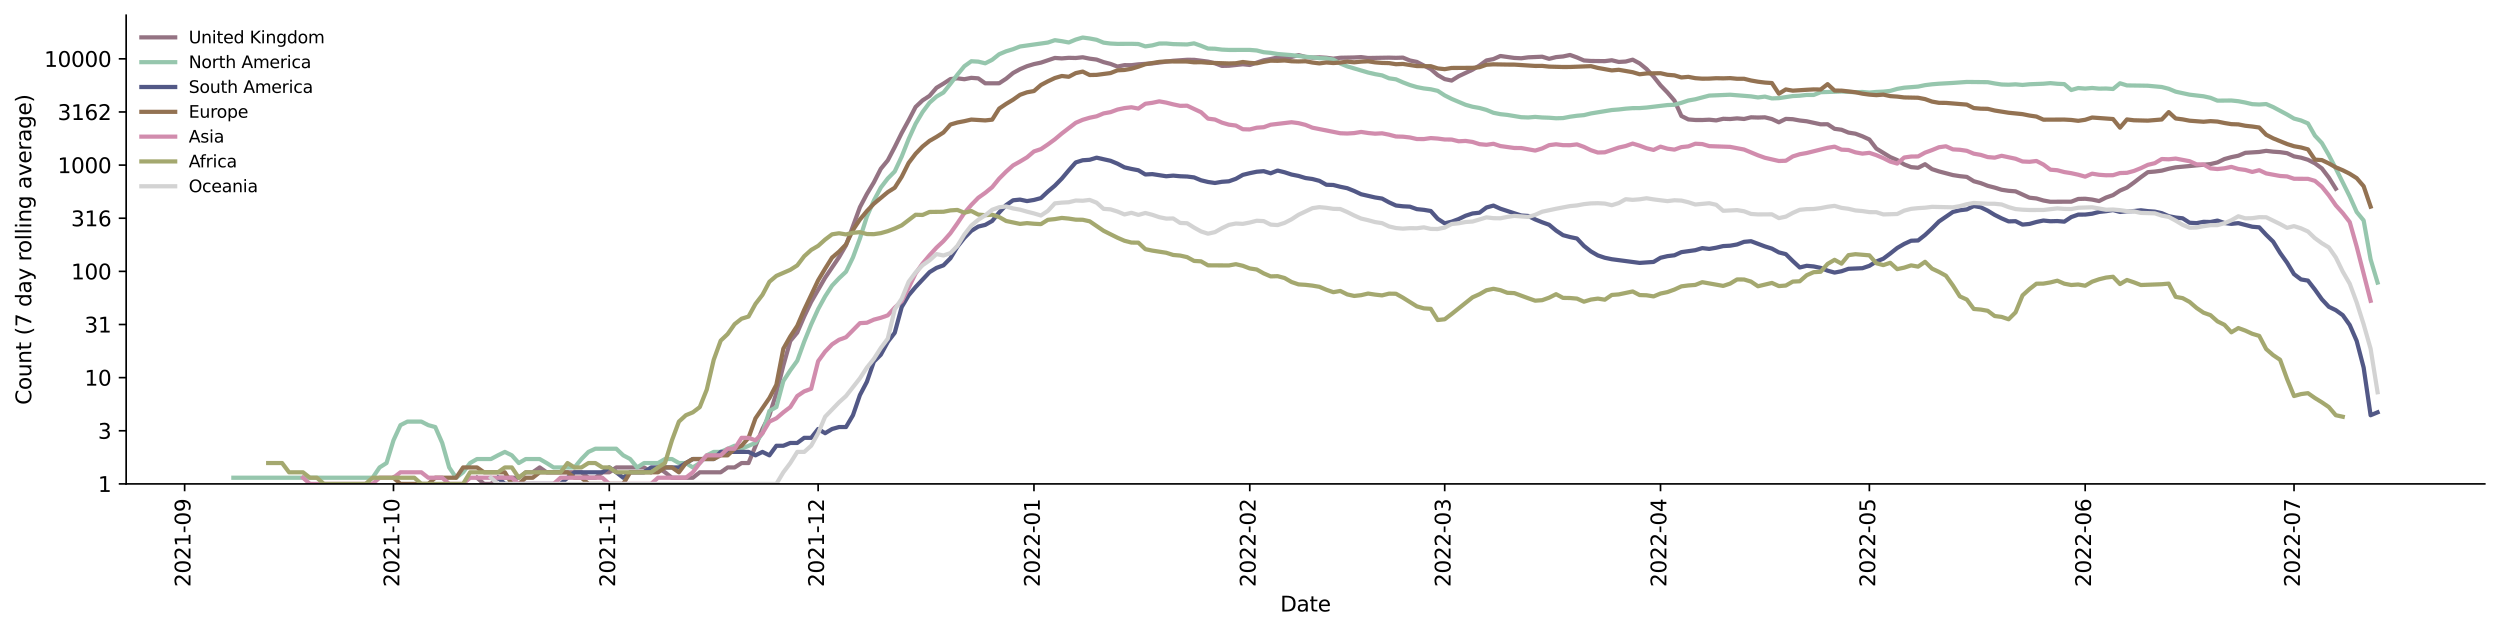 <?xml version="1.0" encoding="utf-8" standalone="no"?>
<!DOCTYPE svg PUBLIC "-//W3C//DTD SVG 1.1//EN"
  "http://www.w3.org/Graphics/SVG/1.1/DTD/svg11.dtd">
<svg xmlns:xlink="http://www.w3.org/1999/xlink" width="1182.891pt" height="298.621pt" viewBox="0 0 1182.891 298.621" xmlns="http://www.w3.org/2000/svg" version="1.1">
 <defs>
  <style type="text/css">*{stroke-linejoin: round; stroke-linecap: butt}</style>
 </defs>
 <g id="figure_1">
  <g id="patch_1">
   <path d="M 0 298.621 
L 1182.891 298.621 
L 1182.891 0 
L 0 0 
z
" style="fill: #ffffff"/>
  </g>
  <g id="axes_1">
   <g id="patch_2">
    <path d="M 59.691 228.96 
L 1175.691 228.96 
L 1175.691 7.2 
L 59.691 7.2 
z
" style="fill: #ffffff"/>
   </g>
   <g id="matplotlib.axis_1">
    <g id="xtick_1">
     <g id="line2d_1">
      <defs>
       <path id="mcea8add6d2" d="M 0 0 
L 0 3.5 
" style="stroke: #000000; stroke-width: 0.8"/>
      </defs>
      <g>
       <use xlink:href="#mcea8add6d2" x="87.36" y="228.96" style="stroke: #000000; stroke-width: 0.8"/>
      </g>
     </g>
     <g id="text_1">
      <!-- 2021-09 -->
      <g transform="translate(90.119 277.743)rotate(-90)scale(0.1 -0.1)">
       <defs>
        <path id="DejaVuSans-32" d="M 1228 531 
L 3431 531 
L 3431 0 
L 469 0 
L 469 531 
Q 828 903 1448 1529 
Q 2069 2156 2228 2338 
Q 2531 2678 2651 2914 
Q 2772 3150 2772 3378 
Q 2772 3750 2511 3984 
Q 2250 4219 1831 4219 
Q 1534 4219 1204 4116 
Q 875 4013 500 3803 
L 500 4441 
Q 881 4594 1212 4672 
Q 1544 4750 1819 4750 
Q 2544 4750 2975 4387 
Q 3406 4025 3406 3419 
Q 3406 3131 3298 2873 
Q 3191 2616 2906 2266 
Q 2828 2175 2409 1742 
Q 1991 1309 1228 531 
z
" transform="scale(0.016)"/>
        <path id="DejaVuSans-30" d="M 2034 4250 
Q 1547 4250 1301 3770 
Q 1056 3291 1056 2328 
Q 1056 1369 1301 889 
Q 1547 409 2034 409 
Q 2525 409 2770 889 
Q 3016 1369 3016 2328 
Q 3016 3291 2770 3770 
Q 2525 4250 2034 4250 
z
M 2034 4750 
Q 2819 4750 3233 4129 
Q 3647 3509 3647 2328 
Q 3647 1150 3233 529 
Q 2819 -91 2034 -91 
Q 1250 -91 836 529 
Q 422 1150 422 2328 
Q 422 3509 836 4129 
Q 1250 4750 2034 4750 
z
" transform="scale(0.016)"/>
        <path id="DejaVuSans-31" d="M 794 531 
L 1825 531 
L 1825 4091 
L 703 3866 
L 703 4441 
L 1819 4666 
L 2450 4666 
L 2450 531 
L 3481 531 
L 3481 0 
L 794 0 
L 794 531 
z
" transform="scale(0.016)"/>
        <path id="DejaVuSans-2d" d="M 313 2009 
L 1997 2009 
L 1997 1497 
L 313 1497 
L 313 2009 
z
" transform="scale(0.016)"/>
        <path id="DejaVuSans-39" d="M 703 97 
L 703 672 
Q 941 559 1184 500 
Q 1428 441 1663 441 
Q 2288 441 2617 861 
Q 2947 1281 2994 2138 
Q 2813 1869 2534 1725 
Q 2256 1581 1919 1581 
Q 1219 1581 811 2004 
Q 403 2428 403 3163 
Q 403 3881 828 4315 
Q 1253 4750 1959 4750 
Q 2769 4750 3195 4129 
Q 3622 3509 3622 2328 
Q 3622 1225 3098 567 
Q 2575 -91 1691 -91 
Q 1453 -91 1209 -44 
Q 966 3 703 97 
z
M 1959 2075 
Q 2384 2075 2632 2365 
Q 2881 2656 2881 3163 
Q 2881 3666 2632 3958 
Q 2384 4250 1959 4250 
Q 1534 4250 1286 3958 
Q 1038 3666 1038 3163 
Q 1038 2656 1286 2365 
Q 1534 2075 1959 2075 
z
" transform="scale(0.016)"/>
       </defs>
       <use xlink:href="#DejaVuSans-32"/>
       <use xlink:href="#DejaVuSans-30" x="63.623"/>
       <use xlink:href="#DejaVuSans-32" x="127.246"/>
       <use xlink:href="#DejaVuSans-31" x="190.869"/>
       <use xlink:href="#DejaVuSans-2d" x="254.492"/>
       <use xlink:href="#DejaVuSans-30" x="290.576"/>
       <use xlink:href="#DejaVuSans-39" x="354.199"/>
      </g>
     </g>
    </g>
    <g id="xtick_2">
     <g id="line2d_2">
      <g>
       <use xlink:href="#mcea8add6d2" x="186.179" y="228.96" style="stroke: #000000; stroke-width: 0.8"/>
      </g>
     </g>
     <g id="text_2">
      <!-- 2021-10 -->
      <g transform="translate(188.939 277.743)rotate(-90)scale(0.1 -0.1)">
       <use xlink:href="#DejaVuSans-32"/>
       <use xlink:href="#DejaVuSans-30" x="63.623"/>
       <use xlink:href="#DejaVuSans-32" x="127.246"/>
       <use xlink:href="#DejaVuSans-31" x="190.869"/>
       <use xlink:href="#DejaVuSans-2d" x="254.492"/>
       <use xlink:href="#DejaVuSans-31" x="290.576"/>
       <use xlink:href="#DejaVuSans-30" x="354.199"/>
      </g>
     </g>
    </g>
    <g id="xtick_3">
     <g id="line2d_3">
      <g>
       <use xlink:href="#mcea8add6d2" x="288.293" y="228.96" style="stroke: #000000; stroke-width: 0.8"/>
      </g>
     </g>
     <g id="text_3">
      <!-- 2021-11 -->
      <g transform="translate(291.052 277.743)rotate(-90)scale(0.1 -0.1)">
       <use xlink:href="#DejaVuSans-32"/>
       <use xlink:href="#DejaVuSans-30" x="63.623"/>
       <use xlink:href="#DejaVuSans-32" x="127.246"/>
       <use xlink:href="#DejaVuSans-31" x="190.869"/>
       <use xlink:href="#DejaVuSans-2d" x="254.492"/>
       <use xlink:href="#DejaVuSans-31" x="290.576"/>
       <use xlink:href="#DejaVuSans-31" x="354.199"/>
      </g>
     </g>
    </g>
    <g id="xtick_4">
     <g id="line2d_4">
      <g>
       <use xlink:href="#mcea8add6d2" x="387.112" y="228.96" style="stroke: #000000; stroke-width: 0.8"/>
      </g>
     </g>
     <g id="text_4">
      <!-- 2021-12 -->
      <g transform="translate(389.871 277.743)rotate(-90)scale(0.1 -0.1)">
       <use xlink:href="#DejaVuSans-32"/>
       <use xlink:href="#DejaVuSans-30" x="63.623"/>
       <use xlink:href="#DejaVuSans-32" x="127.246"/>
       <use xlink:href="#DejaVuSans-31" x="190.869"/>
       <use xlink:href="#DejaVuSans-2d" x="254.492"/>
       <use xlink:href="#DejaVuSans-31" x="290.576"/>
       <use xlink:href="#DejaVuSans-32" x="354.199"/>
      </g>
     </g>
    </g>
    <g id="xtick_5">
     <g id="line2d_5">
      <g>
       <use xlink:href="#mcea8add6d2" x="489.225" y="228.96" style="stroke: #000000; stroke-width: 0.8"/>
      </g>
     </g>
     <g id="text_5">
      <!-- 2022-01 -->
      <g transform="translate(491.985 277.743)rotate(-90)scale(0.1 -0.1)">
       <use xlink:href="#DejaVuSans-32"/>
       <use xlink:href="#DejaVuSans-30" x="63.623"/>
       <use xlink:href="#DejaVuSans-32" x="127.246"/>
       <use xlink:href="#DejaVuSans-32" x="190.869"/>
       <use xlink:href="#DejaVuSans-2d" x="254.492"/>
       <use xlink:href="#DejaVuSans-30" x="290.576"/>
       <use xlink:href="#DejaVuSans-31" x="354.199"/>
      </g>
     </g>
    </g>
    <g id="xtick_6">
     <g id="line2d_6">
      <g>
       <use xlink:href="#mcea8add6d2" x="591.339" y="228.96" style="stroke: #000000; stroke-width: 0.8"/>
      </g>
     </g>
     <g id="text_6">
      <!-- 2022-02 -->
      <g transform="translate(594.098 277.743)rotate(-90)scale(0.1 -0.1)">
       <use xlink:href="#DejaVuSans-32"/>
       <use xlink:href="#DejaVuSans-30" x="63.623"/>
       <use xlink:href="#DejaVuSans-32" x="127.246"/>
       <use xlink:href="#DejaVuSans-32" x="190.869"/>
       <use xlink:href="#DejaVuSans-2d" x="254.492"/>
       <use xlink:href="#DejaVuSans-30" x="290.576"/>
       <use xlink:href="#DejaVuSans-32" x="354.199"/>
      </g>
     </g>
    </g>
    <g id="xtick_7">
     <g id="line2d_7">
      <g>
       <use xlink:href="#mcea8add6d2" x="683.57" y="228.96" style="stroke: #000000; stroke-width: 0.8"/>
      </g>
     </g>
     <g id="text_7">
      <!-- 2022-03 -->
      <g transform="translate(686.33 277.743)rotate(-90)scale(0.1 -0.1)">
       <defs>
        <path id="DejaVuSans-33" d="M 2597 2516 
Q 3050 2419 3304 2112 
Q 3559 1806 3559 1356 
Q 3559 666 3084 287 
Q 2609 -91 1734 -91 
Q 1441 -91 1130 -33 
Q 819 25 488 141 
L 488 750 
Q 750 597 1062 519 
Q 1375 441 1716 441 
Q 2309 441 2620 675 
Q 2931 909 2931 1356 
Q 2931 1769 2642 2001 
Q 2353 2234 1838 2234 
L 1294 2234 
L 1294 2753 
L 1863 2753 
Q 2328 2753 2575 2939 
Q 2822 3125 2822 3475 
Q 2822 3834 2567 4026 
Q 2313 4219 1838 4219 
Q 1578 4219 1281 4162 
Q 984 4106 628 3988 
L 628 4550 
Q 988 4650 1302 4700 
Q 1616 4750 1894 4750 
Q 2613 4750 3031 4423 
Q 3450 4097 3450 3541 
Q 3450 3153 3228 2886 
Q 3006 2619 2597 2516 
z
" transform="scale(0.016)"/>
       </defs>
       <use xlink:href="#DejaVuSans-32"/>
       <use xlink:href="#DejaVuSans-30" x="63.623"/>
       <use xlink:href="#DejaVuSans-32" x="127.246"/>
       <use xlink:href="#DejaVuSans-32" x="190.869"/>
       <use xlink:href="#DejaVuSans-2d" x="254.492"/>
       <use xlink:href="#DejaVuSans-30" x="290.576"/>
       <use xlink:href="#DejaVuSans-33" x="354.199"/>
      </g>
     </g>
    </g>
    <g id="xtick_8">
     <g id="line2d_8">
      <g>
       <use xlink:href="#mcea8add6d2" x="785.684" y="228.96" style="stroke: #000000; stroke-width: 0.8"/>
      </g>
     </g>
     <g id="text_8">
      <!-- 2022-04 -->
      <g transform="translate(788.443 277.743)rotate(-90)scale(0.1 -0.1)">
       <defs>
        <path id="DejaVuSans-34" d="M 2419 4116 
L 825 1625 
L 2419 1625 
L 2419 4116 
z
M 2253 4666 
L 3047 4666 
L 3047 1625 
L 3713 1625 
L 3713 1100 
L 3047 1100 
L 3047 0 
L 2419 0 
L 2419 1100 
L 313 1100 
L 313 1709 
L 2253 4666 
z
" transform="scale(0.016)"/>
       </defs>
       <use xlink:href="#DejaVuSans-32"/>
       <use xlink:href="#DejaVuSans-30" x="63.623"/>
       <use xlink:href="#DejaVuSans-32" x="127.246"/>
       <use xlink:href="#DejaVuSans-32" x="190.869"/>
       <use xlink:href="#DejaVuSans-2d" x="254.492"/>
       <use xlink:href="#DejaVuSans-30" x="290.576"/>
       <use xlink:href="#DejaVuSans-34" x="354.199"/>
      </g>
     </g>
    </g>
    <g id="xtick_9">
     <g id="line2d_9">
      <g>
       <use xlink:href="#mcea8add6d2" x="884.503" y="228.96" style="stroke: #000000; stroke-width: 0.8"/>
      </g>
     </g>
     <g id="text_9">
      <!-- 2022-05 -->
      <g transform="translate(887.262 277.743)rotate(-90)scale(0.1 -0.1)">
       <defs>
        <path id="DejaVuSans-35" d="M 691 4666 
L 3169 4666 
L 3169 4134 
L 1269 4134 
L 1269 2991 
Q 1406 3038 1543 3061 
Q 1681 3084 1819 3084 
Q 2600 3084 3056 2656 
Q 3513 2228 3513 1497 
Q 3513 744 3044 326 
Q 2575 -91 1722 -91 
Q 1428 -91 1123 -41 
Q 819 9 494 109 
L 494 744 
Q 775 591 1075 516 
Q 1375 441 1709 441 
Q 2250 441 2565 725 
Q 2881 1009 2881 1497 
Q 2881 1984 2565 2268 
Q 2250 2553 1709 2553 
Q 1456 2553 1204 2497 
Q 953 2441 691 2322 
L 691 4666 
z
" transform="scale(0.016)"/>
       </defs>
       <use xlink:href="#DejaVuSans-32"/>
       <use xlink:href="#DejaVuSans-30" x="63.623"/>
       <use xlink:href="#DejaVuSans-32" x="127.246"/>
       <use xlink:href="#DejaVuSans-32" x="190.869"/>
       <use xlink:href="#DejaVuSans-2d" x="254.492"/>
       <use xlink:href="#DejaVuSans-30" x="290.576"/>
       <use xlink:href="#DejaVuSans-35" x="354.199"/>
      </g>
     </g>
    </g>
    <g id="xtick_10">
     <g id="line2d_10">
      <g>
       <use xlink:href="#mcea8add6d2" x="986.616" y="228.96" style="stroke: #000000; stroke-width: 0.8"/>
      </g>
     </g>
     <g id="text_10">
      <!-- 2022-06 -->
      <g transform="translate(989.376 277.743)rotate(-90)scale(0.1 -0.1)">
       <defs>
        <path id="DejaVuSans-36" d="M 2113 2584 
Q 1688 2584 1439 2293 
Q 1191 2003 1191 1497 
Q 1191 994 1439 701 
Q 1688 409 2113 409 
Q 2538 409 2786 701 
Q 3034 994 3034 1497 
Q 3034 2003 2786 2293 
Q 2538 2584 2113 2584 
z
M 3366 4563 
L 3366 3988 
Q 3128 4100 2886 4159 
Q 2644 4219 2406 4219 
Q 1781 4219 1451 3797 
Q 1122 3375 1075 2522 
Q 1259 2794 1537 2939 
Q 1816 3084 2150 3084 
Q 2853 3084 3261 2657 
Q 3669 2231 3669 1497 
Q 3669 778 3244 343 
Q 2819 -91 2113 -91 
Q 1303 -91 875 529 
Q 447 1150 447 2328 
Q 447 3434 972 4092 
Q 1497 4750 2381 4750 
Q 2619 4750 2861 4703 
Q 3103 4656 3366 4563 
z
" transform="scale(0.016)"/>
       </defs>
       <use xlink:href="#DejaVuSans-32"/>
       <use xlink:href="#DejaVuSans-30" x="63.623"/>
       <use xlink:href="#DejaVuSans-32" x="127.246"/>
       <use xlink:href="#DejaVuSans-32" x="190.869"/>
       <use xlink:href="#DejaVuSans-2d" x="254.492"/>
       <use xlink:href="#DejaVuSans-30" x="290.576"/>
       <use xlink:href="#DejaVuSans-36" x="354.199"/>
      </g>
     </g>
    </g>
    <g id="xtick_11">
     <g id="line2d_11">
      <g>
       <use xlink:href="#mcea8add6d2" x="1085.436" y="228.96" style="stroke: #000000; stroke-width: 0.8"/>
      </g>
     </g>
     <g id="text_11">
      <!-- 2022-07 -->
      <g transform="translate(1088.195 277.743)rotate(-90)scale(0.1 -0.1)">
       <defs>
        <path id="DejaVuSans-37" d="M 525 4666 
L 3525 4666 
L 3525 4397 
L 1831 0 
L 1172 0 
L 2766 4134 
L 525 4134 
L 525 4666 
z
" transform="scale(0.016)"/>
       </defs>
       <use xlink:href="#DejaVuSans-32"/>
       <use xlink:href="#DejaVuSans-30" x="63.623"/>
       <use xlink:href="#DejaVuSans-32" x="127.246"/>
       <use xlink:href="#DejaVuSans-32" x="190.869"/>
       <use xlink:href="#DejaVuSans-2d" x="254.492"/>
       <use xlink:href="#DejaVuSans-30" x="290.576"/>
       <use xlink:href="#DejaVuSans-37" x="354.199"/>
      </g>
     </g>
    </g>
    <g id="text_12">
     <!-- Date -->
     <g transform="translate(605.74 289.341)scale(0.1 -0.1)">
      <defs>
       <path id="DejaVuSans-44" d="M 1259 4147 
L 1259 519 
L 2022 519 
Q 2988 519 3436 956 
Q 3884 1394 3884 2338 
Q 3884 3275 3436 3711 
Q 2988 4147 2022 4147 
L 1259 4147 
z
M 628 4666 
L 1925 4666 
Q 3281 4666 3915 4102 
Q 4550 3538 4550 2338 
Q 4550 1131 3912 565 
Q 3275 0 1925 0 
L 628 0 
L 628 4666 
z
" transform="scale(0.016)"/>
       <path id="DejaVuSans-61" d="M 2194 1759 
Q 1497 1759 1228 1600 
Q 959 1441 959 1056 
Q 959 750 1161 570 
Q 1363 391 1709 391 
Q 2188 391 2477 730 
Q 2766 1069 2766 1631 
L 2766 1759 
L 2194 1759 
z
M 3341 1997 
L 3341 0 
L 2766 0 
L 2766 531 
Q 2569 213 2275 61 
Q 1981 -91 1556 -91 
Q 1019 -91 701 211 
Q 384 513 384 1019 
Q 384 1609 779 1909 
Q 1175 2209 1959 2209 
L 2766 2209 
L 2766 2266 
Q 2766 2663 2505 2880 
Q 2244 3097 1772 3097 
Q 1472 3097 1187 3025 
Q 903 2953 641 2809 
L 641 3341 
Q 956 3463 1253 3523 
Q 1550 3584 1831 3584 
Q 2591 3584 2966 3190 
Q 3341 2797 3341 1997 
z
" transform="scale(0.016)"/>
       <path id="DejaVuSans-74" d="M 1172 4494 
L 1172 3500 
L 2356 3500 
L 2356 3053 
L 1172 3053 
L 1172 1153 
Q 1172 725 1289 603 
Q 1406 481 1766 481 
L 2356 481 
L 2356 0 
L 1766 0 
Q 1100 0 847 248 
Q 594 497 594 1153 
L 594 3053 
L 172 3053 
L 172 3500 
L 594 3500 
L 594 4494 
L 1172 4494 
z
" transform="scale(0.016)"/>
       <path id="DejaVuSans-65" d="M 3597 1894 
L 3597 1613 
L 953 1613 
Q 991 1019 1311 708 
Q 1631 397 2203 397 
Q 2534 397 2845 478 
Q 3156 559 3463 722 
L 3463 178 
Q 3153 47 2828 -22 
Q 2503 -91 2169 -91 
Q 1331 -91 842 396 
Q 353 884 353 1716 
Q 353 2575 817 3079 
Q 1281 3584 2069 3584 
Q 2775 3584 3186 3129 
Q 3597 2675 3597 1894 
z
M 3022 2063 
Q 3016 2534 2758 2815 
Q 2500 3097 2075 3097 
Q 1594 3097 1305 2825 
Q 1016 2553 972 2059 
L 3022 2063 
z
" transform="scale(0.016)"/>
      </defs>
      <use xlink:href="#DejaVuSans-44"/>
      <use xlink:href="#DejaVuSans-61" x="77.002"/>
      <use xlink:href="#DejaVuSans-74" x="138.281"/>
      <use xlink:href="#DejaVuSans-65" x="177.49"/>
     </g>
    </g>
   </g>
   <g id="matplotlib.axis_2">
    <g id="ytick_1">
     <g id="line2d_12">
      <defs>
       <path id="mdeccbc4f1b" d="M 0 0 
L -3.5 0 
" style="stroke: #000000; stroke-width: 0.8"/>
      </defs>
      <g>
       <use xlink:href="#mdeccbc4f1b" x="59.691" y="228.96" style="stroke: #000000; stroke-width: 0.8"/>
      </g>
     </g>
     <g id="text_13">
      <!-- 1 -->
      <g transform="translate(46.328 232.759)scale(0.1 -0.1)">
       <use xlink:href="#DejaVuSans-31"/>
      </g>
     </g>
    </g>
    <g id="ytick_2">
     <g id="line2d_13">
      <g>
       <use xlink:href="#mdeccbc4f1b" x="59.691" y="203.821" style="stroke: #000000; stroke-width: 0.8"/>
      </g>
     </g>
     <g id="text_14">
      <!-- 3 -->
      <g transform="translate(46.328 207.62)scale(0.1 -0.1)">
       <use xlink:href="#DejaVuSans-33"/>
      </g>
     </g>
    </g>
    <g id="ytick_3">
     <g id="line2d_14">
      <g>
       <use xlink:href="#mdeccbc4f1b" x="59.691" y="178.682" style="stroke: #000000; stroke-width: 0.8"/>
      </g>
     </g>
     <g id="text_15">
      <!-- 10 -->
      <g transform="translate(39.966 182.481)scale(0.1 -0.1)">
       <use xlink:href="#DejaVuSans-31"/>
       <use xlink:href="#DejaVuSans-30" x="63.623"/>
      </g>
     </g>
    </g>
    <g id="ytick_4">
     <g id="line2d_15">
      <g>
       <use xlink:href="#mdeccbc4f1b" x="59.691" y="153.543" style="stroke: #000000; stroke-width: 0.8"/>
      </g>
     </g>
     <g id="text_16">
      <!-- 31 -->
      <g transform="translate(39.966 157.342)scale(0.1 -0.1)">
       <use xlink:href="#DejaVuSans-33"/>
       <use xlink:href="#DejaVuSans-31" x="63.623"/>
      </g>
     </g>
    </g>
    <g id="ytick_5">
     <g id="line2d_16">
      <g>
       <use xlink:href="#mdeccbc4f1b" x="59.691" y="128.404" style="stroke: #000000; stroke-width: 0.8"/>
      </g>
     </g>
     <g id="text_17">
      <!-- 100 -->
      <g transform="translate(33.603 132.203)scale(0.1 -0.1)">
       <use xlink:href="#DejaVuSans-31"/>
       <use xlink:href="#DejaVuSans-30" x="63.623"/>
       <use xlink:href="#DejaVuSans-30" x="127.246"/>
      </g>
     </g>
    </g>
    <g id="ytick_6">
     <g id="line2d_17">
      <g>
       <use xlink:href="#mdeccbc4f1b" x="59.691" y="103.265" style="stroke: #000000; stroke-width: 0.8"/>
      </g>
     </g>
     <g id="text_18">
      <!-- 316 -->
      <g transform="translate(33.603 107.064)scale(0.1 -0.1)">
       <use xlink:href="#DejaVuSans-33"/>
       <use xlink:href="#DejaVuSans-31" x="63.623"/>
       <use xlink:href="#DejaVuSans-36" x="127.246"/>
      </g>
     </g>
    </g>
    <g id="ytick_7">
     <g id="line2d_18">
      <g>
       <use xlink:href="#mdeccbc4f1b" x="59.691" y="78.126" style="stroke: #000000; stroke-width: 0.8"/>
      </g>
     </g>
     <g id="text_19">
      <!-- 1000 -->
      <g transform="translate(27.241 81.925)scale(0.1 -0.1)">
       <use xlink:href="#DejaVuSans-31"/>
       <use xlink:href="#DejaVuSans-30" x="63.623"/>
       <use xlink:href="#DejaVuSans-30" x="127.246"/>
       <use xlink:href="#DejaVuSans-30" x="190.869"/>
      </g>
     </g>
    </g>
    <g id="ytick_8">
     <g id="line2d_19">
      <g>
       <use xlink:href="#mdeccbc4f1b" x="59.691" y="52.987" style="stroke: #000000; stroke-width: 0.8"/>
      </g>
     </g>
     <g id="text_20">
      <!-- 3162 -->
      <g transform="translate(27.241 56.786)scale(0.1 -0.1)">
       <use xlink:href="#DejaVuSans-33"/>
       <use xlink:href="#DejaVuSans-31" x="63.623"/>
       <use xlink:href="#DejaVuSans-36" x="127.246"/>
       <use xlink:href="#DejaVuSans-32" x="190.869"/>
      </g>
     </g>
    </g>
    <g id="ytick_9">
     <g id="line2d_20">
      <g>
       <use xlink:href="#mdeccbc4f1b" x="59.691" y="27.848" style="stroke: #000000; stroke-width: 0.8"/>
      </g>
     </g>
     <g id="text_21">
      <!-- 10000 -->
      <g transform="translate(20.878 31.647)scale(0.1 -0.1)">
       <use xlink:href="#DejaVuSans-31"/>
       <use xlink:href="#DejaVuSans-30" x="63.623"/>
       <use xlink:href="#DejaVuSans-30" x="127.246"/>
       <use xlink:href="#DejaVuSans-30" x="190.869"/>
       <use xlink:href="#DejaVuSans-30" x="254.492"/>
      </g>
     </g>
    </g>
    <g id="text_22">
     <!-- Count (7 day rolling average) -->
     <g transform="translate(14.798 191.548)rotate(-90)scale(0.1 -0.1)">
      <defs>
       <path id="DejaVuSans-43" d="M 4122 4306 
L 4122 3641 
Q 3803 3938 3442 4084 
Q 3081 4231 2675 4231 
Q 1875 4231 1450 3742 
Q 1025 3253 1025 2328 
Q 1025 1406 1450 917 
Q 1875 428 2675 428 
Q 3081 428 3442 575 
Q 3803 722 4122 1019 
L 4122 359 
Q 3791 134 3420 21 
Q 3050 -91 2638 -91 
Q 1578 -91 968 557 
Q 359 1206 359 2328 
Q 359 3453 968 4101 
Q 1578 4750 2638 4750 
Q 3056 4750 3426 4639 
Q 3797 4528 4122 4306 
z
" transform="scale(0.016)"/>
       <path id="DejaVuSans-6f" d="M 1959 3097 
Q 1497 3097 1228 2736 
Q 959 2375 959 1747 
Q 959 1119 1226 758 
Q 1494 397 1959 397 
Q 2419 397 2687 759 
Q 2956 1122 2956 1747 
Q 2956 2369 2687 2733 
Q 2419 3097 1959 3097 
z
M 1959 3584 
Q 2709 3584 3137 3096 
Q 3566 2609 3566 1747 
Q 3566 888 3137 398 
Q 2709 -91 1959 -91 
Q 1206 -91 779 398 
Q 353 888 353 1747 
Q 353 2609 779 3096 
Q 1206 3584 1959 3584 
z
" transform="scale(0.016)"/>
       <path id="DejaVuSans-75" d="M 544 1381 
L 544 3500 
L 1119 3500 
L 1119 1403 
Q 1119 906 1312 657 
Q 1506 409 1894 409 
Q 2359 409 2629 706 
Q 2900 1003 2900 1516 
L 2900 3500 
L 3475 3500 
L 3475 0 
L 2900 0 
L 2900 538 
Q 2691 219 2414 64 
Q 2138 -91 1772 -91 
Q 1169 -91 856 284 
Q 544 659 544 1381 
z
M 1991 3584 
L 1991 3584 
z
" transform="scale(0.016)"/>
       <path id="DejaVuSans-6e" d="M 3513 2113 
L 3513 0 
L 2938 0 
L 2938 2094 
Q 2938 2591 2744 2837 
Q 2550 3084 2163 3084 
Q 1697 3084 1428 2787 
Q 1159 2491 1159 1978 
L 1159 0 
L 581 0 
L 581 3500 
L 1159 3500 
L 1159 2956 
Q 1366 3272 1645 3428 
Q 1925 3584 2291 3584 
Q 2894 3584 3203 3211 
Q 3513 2838 3513 2113 
z
" transform="scale(0.016)"/>
       <path id="DejaVuSans-20" transform="scale(0.016)"/>
       <path id="DejaVuSans-28" d="M 1984 4856 
Q 1566 4138 1362 3434 
Q 1159 2731 1159 2009 
Q 1159 1288 1364 580 
Q 1569 -128 1984 -844 
L 1484 -844 
Q 1016 -109 783 600 
Q 550 1309 550 2009 
Q 550 2706 781 3412 
Q 1013 4119 1484 4856 
L 1984 4856 
z
" transform="scale(0.016)"/>
       <path id="DejaVuSans-64" d="M 2906 2969 
L 2906 4863 
L 3481 4863 
L 3481 0 
L 2906 0 
L 2906 525 
Q 2725 213 2448 61 
Q 2172 -91 1784 -91 
Q 1150 -91 751 415 
Q 353 922 353 1747 
Q 353 2572 751 3078 
Q 1150 3584 1784 3584 
Q 2172 3584 2448 3432 
Q 2725 3281 2906 2969 
z
M 947 1747 
Q 947 1113 1208 752 
Q 1469 391 1925 391 
Q 2381 391 2643 752 
Q 2906 1113 2906 1747 
Q 2906 2381 2643 2742 
Q 2381 3103 1925 3103 
Q 1469 3103 1208 2742 
Q 947 2381 947 1747 
z
" transform="scale(0.016)"/>
       <path id="DejaVuSans-79" d="M 2059 -325 
Q 1816 -950 1584 -1140 
Q 1353 -1331 966 -1331 
L 506 -1331 
L 506 -850 
L 844 -850 
Q 1081 -850 1212 -737 
Q 1344 -625 1503 -206 
L 1606 56 
L 191 3500 
L 800 3500 
L 1894 763 
L 2988 3500 
L 3597 3500 
L 2059 -325 
z
" transform="scale(0.016)"/>
       <path id="DejaVuSans-72" d="M 2631 2963 
Q 2534 3019 2420 3045 
Q 2306 3072 2169 3072 
Q 1681 3072 1420 2755 
Q 1159 2438 1159 1844 
L 1159 0 
L 581 0 
L 581 3500 
L 1159 3500 
L 1159 2956 
Q 1341 3275 1631 3429 
Q 1922 3584 2338 3584 
Q 2397 3584 2469 3576 
Q 2541 3569 2628 3553 
L 2631 2963 
z
" transform="scale(0.016)"/>
       <path id="DejaVuSans-6c" d="M 603 4863 
L 1178 4863 
L 1178 0 
L 603 0 
L 603 4863 
z
" transform="scale(0.016)"/>
       <path id="DejaVuSans-69" d="M 603 3500 
L 1178 3500 
L 1178 0 
L 603 0 
L 603 3500 
z
M 603 4863 
L 1178 4863 
L 1178 4134 
L 603 4134 
L 603 4863 
z
" transform="scale(0.016)"/>
       <path id="DejaVuSans-67" d="M 2906 1791 
Q 2906 2416 2648 2759 
Q 2391 3103 1925 3103 
Q 1463 3103 1205 2759 
Q 947 2416 947 1791 
Q 947 1169 1205 825 
Q 1463 481 1925 481 
Q 2391 481 2648 825 
Q 2906 1169 2906 1791 
z
M 3481 434 
Q 3481 -459 3084 -895 
Q 2688 -1331 1869 -1331 
Q 1566 -1331 1297 -1286 
Q 1028 -1241 775 -1147 
L 775 -588 
Q 1028 -725 1275 -790 
Q 1522 -856 1778 -856 
Q 2344 -856 2625 -561 
Q 2906 -266 2906 331 
L 2906 616 
Q 2728 306 2450 153 
Q 2172 0 1784 0 
Q 1141 0 747 490 
Q 353 981 353 1791 
Q 353 2603 747 3093 
Q 1141 3584 1784 3584 
Q 2172 3584 2450 3431 
Q 2728 3278 2906 2969 
L 2906 3500 
L 3481 3500 
L 3481 434 
z
" transform="scale(0.016)"/>
       <path id="DejaVuSans-76" d="M 191 3500 
L 800 3500 
L 1894 563 
L 2988 3500 
L 3597 3500 
L 2284 0 
L 1503 0 
L 191 3500 
z
" transform="scale(0.016)"/>
       <path id="DejaVuSans-29" d="M 513 4856 
L 1013 4856 
Q 1481 4119 1714 3412 
Q 1947 2706 1947 2009 
Q 1947 1309 1714 600 
Q 1481 -109 1013 -844 
L 513 -844 
Q 928 -128 1133 580 
Q 1338 1288 1338 2009 
Q 1338 2731 1133 3434 
Q 928 4138 513 4856 
z
" transform="scale(0.016)"/>
      </defs>
      <use xlink:href="#DejaVuSans-43"/>
      <use xlink:href="#DejaVuSans-6f" x="69.824"/>
      <use xlink:href="#DejaVuSans-75" x="131.006"/>
      <use xlink:href="#DejaVuSans-6e" x="194.385"/>
      <use xlink:href="#DejaVuSans-74" x="257.764"/>
      <use xlink:href="#DejaVuSans-20" x="296.973"/>
      <use xlink:href="#DejaVuSans-28" x="328.76"/>
      <use xlink:href="#DejaVuSans-37" x="367.773"/>
      <use xlink:href="#DejaVuSans-20" x="431.396"/>
      <use xlink:href="#DejaVuSans-64" x="463.184"/>
      <use xlink:href="#DejaVuSans-61" x="526.66"/>
      <use xlink:href="#DejaVuSans-79" x="587.939"/>
      <use xlink:href="#DejaVuSans-20" x="647.119"/>
      <use xlink:href="#DejaVuSans-72" x="678.906"/>
      <use xlink:href="#DejaVuSans-6f" x="717.77"/>
      <use xlink:href="#DejaVuSans-6c" x="778.951"/>
      <use xlink:href="#DejaVuSans-6c" x="806.734"/>
      <use xlink:href="#DejaVuSans-69" x="834.518"/>
      <use xlink:href="#DejaVuSans-6e" x="862.301"/>
      <use xlink:href="#DejaVuSans-67" x="925.68"/>
      <use xlink:href="#DejaVuSans-20" x="989.156"/>
      <use xlink:href="#DejaVuSans-61" x="1020.943"/>
      <use xlink:href="#DejaVuSans-76" x="1082.223"/>
      <use xlink:href="#DejaVuSans-65" x="1141.402"/>
      <use xlink:href="#DejaVuSans-72" x="1202.926"/>
      <use xlink:href="#DejaVuSans-61" x="1244.039"/>
      <use xlink:href="#DejaVuSans-67" x="1305.318"/>
      <use xlink:href="#DejaVuSans-65" x="1368.795"/>
      <use xlink:href="#DejaVuSans-29" x="1430.318"/>
     </g>
    </g>
   </g>
   <g id="line2d_21">
    <path d="M 225.707 226.044 
L 229.001 228.96 
L 232.295 228.96 
L 235.589 226.044 
L 245.471 226.044 
L 248.765 223.472 
L 252.059 223.472 
L 255.353 221.172 
L 258.647 223.472 
L 275.117 223.472 
L 278.411 226.044 
L 281.705 226.044 
L 284.999 223.472 
L 288.293 223.472 
L 291.587 221.172 
L 304.763 221.172 
L 308.057 223.472 
L 311.351 221.172 
L 314.645 223.472 
L 317.939 226.044 
L 327.82 226.044 
L 331.114 223.472 
L 340.996 223.472 
L 344.29 221.172 
L 347.584 221.172 
L 350.878 219.091 
L 354.172 219.091 
L 360.76 202.985 
L 364.054 196.467 
L 367.348 186.029 
L 370.642 172.953 
L 373.936 161.324 
L 377.23 157.343 
L 380.524 149.696 
L 383.818 142.803 
L 390.406 131.409 
L 396.994 121.69 
L 400.288 116.042 
L 406.876 98.04 
L 410.17 91.801 
L 413.464 86.31 
L 416.758 79.869 
L 420.052 75.881 
L 423.346 69.587 
L 426.64 62.935 
L 429.934 56.92 
L 433.228 50.592 
L 436.522 47.496 
L 439.816 45.359 
L 443.11 41.54 
L 446.404 39.559 
L 449.698 37.414 
L 452.992 37.058 
L 456.286 37.483 
L 459.58 36.831 
L 462.874 37.077 
L 466.168 39.423 
L 472.756 39.402 
L 476.05 37.246 
L 479.344 34.537 
L 482.637 32.727 
L 485.931 31.324 
L 489.225 30.326 
L 492.519 29.633 
L 499.107 27.416 
L 502.401 27.632 
L 505.695 27.357 
L 508.989 27.442 
L 512.283 27.097 
L 515.577 27.755 
L 518.871 28.192 
L 522.165 29.392 
L 525.459 30.237 
L 528.753 31.497 
L 532.047 30.82 
L 535.341 30.842 
L 538.635 30.444 
L 545.223 29.997 
L 551.811 29.178 
L 555.105 28.756 
L 561.693 28.289 
L 564.987 28.312 
L 571.575 29.153 
L 574.869 29.939 
L 578.163 31.178 
L 581.457 31.11 
L 588.045 30.394 
L 591.339 30.745 
L 597.927 28.529 
L 601.221 27.935 
L 604.515 27.182 
L 607.809 26.926 
L 611.103 26.958 
L 614.397 26.082 
L 617.691 26.93 
L 620.985 27.264 
L 624.279 27.128 
L 627.573 27.33 
L 630.867 27.753 
L 634.161 27.333 
L 640.748 27.189 
L 644.042 27.016 
L 647.336 27.449 
L 657.218 27.275 
L 660.512 27.367 
L 663.806 27.263 
L 667.1 28.619 
L 670.394 29.298 
L 676.982 32.696 
L 680.276 35.544 
L 683.57 37.424 
L 686.864 38.113 
L 690.158 36.061 
L 696.746 32.969 
L 700.04 31.001 
L 703.334 28.606 
L 706.628 27.95 
L 709.922 26.495 
L 716.51 27.416 
L 719.804 27.57 
L 723.098 27.125 
L 729.686 26.835 
L 732.98 27.835 
L 736.274 27.017 
L 739.568 26.717 
L 742.862 26.004 
L 746.156 27.183 
L 749.45 28.607 
L 752.744 28.847 
L 759.332 28.931 
L 762.626 28.51 
L 765.92 29.314 
L 769.214 29.118 
L 772.508 28.241 
L 775.802 29.992 
L 779.096 32.686 
L 782.39 36.23 
L 785.684 40.368 
L 788.978 43.787 
L 792.271 47.601 
L 795.565 54.873 
L 798.859 56.514 
L 802.153 56.773 
L 805.447 56.787 
L 808.741 56.635 
L 812.035 56.97 
L 815.329 56.206 
L 818.623 56.318 
L 821.917 56.007 
L 825.211 56.295 
L 828.505 55.507 
L 831.799 55.618 
L 835.093 55.515 
L 838.387 56.332 
L 841.681 57.858 
L 844.975 56.249 
L 848.269 56.404 
L 851.563 57.011 
L 854.857 57.385 
L 861.445 58.819 
L 864.739 58.773 
L 868.033 60.945 
L 871.327 61.393 
L 874.621 62.738 
L 877.915 63.265 
L 881.209 64.492 
L 884.503 65.999 
L 887.797 70.303 
L 894.385 74.333 
L 897.679 75.749 
L 900.973 77.804 
L 904.267 79.076 
L 907.561 79.384 
L 910.855 77.703 
L 914.149 80.025 
L 917.443 81.106 
L 924.031 82.843 
L 927.325 83.352 
L 930.619 83.708 
L 933.913 85.75 
L 937.207 86.648 
L 940.501 87.925 
L 943.795 88.766 
L 947.088 89.79 
L 950.382 90.28 
L 953.676 90.543 
L 960.264 93.544 
L 963.558 93.901 
L 966.852 94.866 
L 970.146 95.472 
L 980.028 95.424 
L 983.322 94.14 
L 986.616 94.042 
L 989.91 94.427 
L 993.204 95.123 
L 996.498 93.468 
L 999.792 92.327 
L 1003.086 90.177 
L 1006.38 88.756 
L 1009.674 86.383 
L 1012.968 83.837 
L 1016.262 81.459 
L 1019.556 81.178 
L 1022.85 80.741 
L 1026.144 79.852 
L 1029.438 79.184 
L 1045.908 77.629 
L 1049.202 76.851 
L 1052.496 75.257 
L 1055.79 74.351 
L 1059.084 73.679 
L 1062.378 72.309 
L 1068.966 71.897 
L 1072.26 71.368 
L 1075.554 71.766 
L 1078.848 71.991 
L 1082.142 72.476 
L 1085.436 73.992 
L 1088.73 74.594 
L 1092.024 75.599 
L 1095.318 77.27 
L 1098.612 79.697 
L 1101.906 84.016 
L 1105.199 89.29 
L 1105.199 89.29 
" clip-path="url(#p8cc193fa97)" style="fill: none; stroke: #947383; stroke-width: 2; stroke-linecap: square"/>
   </g>
   <g id="line2d_22">
    <path d="M 110.418 226.044 
L 176.297 226.044 
L 179.591 221.172 
L 182.885 219.091 
L 186.179 208.337 
L 189.473 201.164 
L 192.767 199.484 
L 199.355 199.484 
L 202.649 201.164 
L 205.943 202.056 
L 209.237 209.585 
L 212.531 221.172 
L 215.825 226.044 
L 219.119 223.472 
L 222.413 219.091 
L 225.707 217.191 
L 232.295 217.191 
L 235.589 215.443 
L 238.883 213.825 
L 242.177 215.443 
L 245.471 219.091 
L 248.765 217.191 
L 255.353 217.191 
L 258.647 219.091 
L 261.941 221.172 
L 271.823 221.172 
L 275.117 217.191 
L 278.411 213.825 
L 281.705 212.318 
L 291.587 212.318 
L 294.881 215.443 
L 298.175 217.191 
L 301.469 221.172 
L 304.763 219.091 
L 311.351 219.091 
L 314.645 217.191 
L 317.939 217.191 
L 321.233 219.091 
L 324.527 219.091 
L 327.82 221.172 
L 331.114 219.091 
L 334.408 215.443 
L 337.702 213.825 
L 340.996 213.825 
L 347.584 210.909 
L 350.878 212.318 
L 357.466 209.585 
L 360.76 204.971 
L 364.054 194.45 
L 367.348 192.604 
L 370.642 180.3 
L 373.936 175.227 
L 377.23 170.677 
L 380.524 161.608 
L 383.818 153.48 
L 387.112 146.26 
L 390.406 140.245 
L 393.7 135.148 
L 396.994 131.661 
L 400.288 128.561 
L 403.582 121.805 
L 406.876 112.867 
L 410.17 102.457 
L 413.464 94.933 
L 416.758 88.741 
L 420.052 84.449 
L 423.346 81.11 
L 426.64 74.09 
L 429.934 65.791 
L 433.228 58.558 
L 436.522 53.014 
L 439.816 48.595 
L 443.11 45.69 
L 446.404 43.769 
L 449.698 39.658 
L 452.992 35.323 
L 456.286 31.334 
L 459.58 28.982 
L 462.874 29.169 
L 466.168 29.954 
L 469.462 28.283 
L 472.756 25.663 
L 476.05 24.274 
L 479.344 23.271 
L 482.637 21.995 
L 495.813 20.129 
L 499.107 19.013 
L 502.401 19.483 
L 505.695 20.098 
L 508.989 18.722 
L 512.283 17.76 
L 515.577 18.208 
L 518.871 18.833 
L 522.165 20.184 
L 525.459 20.603 
L 528.753 20.769 
L 535.341 20.731 
L 538.635 20.83 
L 541.929 21.947 
L 545.223 21.473 
L 548.517 20.604 
L 551.811 20.579 
L 555.105 20.875 
L 561.693 21.038 
L 564.987 20.512 
L 568.281 21.664 
L 571.575 22.968 
L 574.869 23.058 
L 578.163 23.475 
L 581.457 23.622 
L 591.339 23.615 
L 594.633 23.88 
L 597.927 24.711 
L 601.221 25.011 
L 604.515 25.547 
L 611.103 26.08 
L 617.691 26.875 
L 620.985 27.145 
L 624.279 27.532 
L 627.573 27.635 
L 630.867 28.207 
L 634.161 30.053 
L 637.454 31.405 
L 647.336 34.322 
L 650.63 35.08 
L 653.924 35.665 
L 657.218 37.043 
L 660.512 37.534 
L 663.806 38.975 
L 667.1 40.232 
L 670.394 41.209 
L 673.688 41.842 
L 676.982 42.239 
L 680.276 42.994 
L 683.57 45.143 
L 686.864 46.801 
L 693.452 49.582 
L 696.746 50.507 
L 700.04 51.094 
L 703.334 52.01 
L 706.628 53.364 
L 709.922 54.022 
L 713.216 54.375 
L 719.804 55.455 
L 723.098 55.587 
L 726.392 55.311 
L 729.686 55.585 
L 732.98 55.703 
L 736.274 55.959 
L 739.568 55.865 
L 742.862 55.229 
L 746.156 54.772 
L 749.45 54.474 
L 752.744 53.676 
L 762.626 52.06 
L 765.92 51.801 
L 769.214 51.419 
L 772.508 51.165 
L 775.802 51.141 
L 779.096 50.887 
L 788.978 49.703 
L 792.271 49.578 
L 795.565 48.647 
L 798.859 47.554 
L 802.153 46.969 
L 808.741 45.23 
L 818.623 44.816 
L 828.505 45.608 
L 831.799 46.107 
L 835.093 45.709 
L 838.387 46.556 
L 841.681 46.434 
L 848.269 45.45 
L 851.563 45.289 
L 854.857 44.913 
L 858.151 44.924 
L 861.445 43.63 
L 871.327 43.294 
L 877.915 43.641 
L 881.209 43.514 
L 884.503 43.809 
L 887.797 43.505 
L 891.091 43.363 
L 894.385 43.009 
L 897.679 42.058 
L 900.973 41.489 
L 907.561 40.971 
L 910.855 40.288 
L 914.149 39.882 
L 917.443 39.612 
L 924.031 39.237 
L 930.619 38.772 
L 940.501 38.878 
L 943.795 39.488 
L 947.088 39.984 
L 950.382 40.086 
L 953.676 39.902 
L 956.97 40.192 
L 960.264 39.872 
L 966.852 39.618 
L 970.146 39.326 
L 973.44 39.643 
L 976.734 39.798 
L 980.028 42.591 
L 983.322 41.649 
L 986.616 41.907 
L 989.91 41.629 
L 993.204 41.945 
L 996.498 41.882 
L 999.792 42.105 
L 1003.086 39.398 
L 1006.38 40.418 
L 1012.968 40.51 
L 1016.262 40.567 
L 1022.85 41.171 
L 1026.144 42.006 
L 1029.438 43.373 
L 1036.026 44.794 
L 1042.614 45.562 
L 1045.908 46.284 
L 1049.202 47.624 
L 1055.79 47.557 
L 1059.084 47.893 
L 1062.378 48.512 
L 1065.672 49.286 
L 1068.966 49.454 
L 1072.26 49.232 
L 1075.554 50.659 
L 1082.142 54.175 
L 1085.436 56.103 
L 1088.73 56.99 
L 1092.024 58.393 
L 1095.318 64.181 
L 1098.612 67.683 
L 1101.906 73.399 
L 1105.199 79.754 
L 1111.787 92.945 
L 1115.081 100.305 
L 1118.375 104.322 
L 1121.669 122.723 
L 1124.963 133.71 
L 1124.963 133.71 
" clip-path="url(#p8cc193fa97)" style="fill: none; stroke: #96c6ad; stroke-width: 2; stroke-linecap: square"/>
   </g>
   <g id="line2d_23">
    <path d="M 235.589 226.044 
L 238.883 228.96 
L 265.235 228.96 
L 268.529 226.044 
L 271.823 223.472 
L 284.999 223.472 
L 288.293 221.172 
L 291.587 223.472 
L 294.881 226.044 
L 298.175 223.472 
L 304.763 223.472 
L 308.057 221.172 
L 321.233 221.172 
L 324.527 219.091 
L 327.82 217.191 
L 337.702 217.191 
L 340.996 213.825 
L 354.172 213.825 
L 357.466 215.443 
L 360.76 213.825 
L 364.054 215.443 
L 367.348 210.909 
L 370.642 210.909 
L 373.936 209.585 
L 377.23 209.585 
L 380.524 207.157 
L 383.818 207.157 
L 387.112 202.985 
L 390.406 204.971 
L 393.7 202.985 
L 396.994 202.056 
L 400.288 202.056 
L 403.582 196.467 
L 406.876 186.92 
L 410.17 180.639 
L 413.464 171.113 
L 416.758 167.842 
L 420.052 161.751 
L 423.346 157.461 
L 426.64 145.292 
L 429.934 139.715 
L 433.228 135.795 
L 439.816 128.782 
L 443.11 126.752 
L 446.404 125.543 
L 449.698 122.2 
L 452.992 116.726 
L 456.286 112.563 
L 459.58 109.21 
L 462.874 107.207 
L 466.168 106.406 
L 469.462 104.551 
L 472.756 100.547 
L 476.05 97.039 
L 479.344 94.772 
L 482.637 94.44 
L 485.931 95.143 
L 489.225 94.606 
L 492.519 93.728 
L 495.813 90.637 
L 499.107 87.842 
L 502.401 84.491 
L 505.695 80.587 
L 508.989 76.857 
L 512.283 75.828 
L 515.577 75.599 
L 518.871 74.605 
L 525.459 76.085 
L 528.753 77.45 
L 532.047 79.187 
L 535.341 79.936 
L 538.635 80.569 
L 541.929 82.551 
L 545.223 82.383 
L 551.811 83.396 
L 555.105 83.096 
L 558.399 83.396 
L 561.693 83.523 
L 564.987 83.943 
L 568.281 85.308 
L 571.575 86.102 
L 574.869 86.579 
L 578.163 86.021 
L 581.457 85.781 
L 584.751 84.617 
L 588.045 82.746 
L 591.339 81.937 
L 594.633 81.26 
L 597.927 80.995 
L 601.221 81.985 
L 604.515 80.702 
L 607.809 81.517 
L 611.103 82.585 
L 614.397 83.242 
L 617.691 84.234 
L 620.985 84.705 
L 624.279 85.565 
L 627.573 87.408 
L 630.867 87.532 
L 634.161 88.369 
L 637.454 89.047 
L 640.748 90.373 
L 644.042 91.912 
L 650.63 93.43 
L 653.924 93.952 
L 657.218 95.736 
L 660.512 97.24 
L 663.806 97.61 
L 667.1 97.778 
L 670.394 98.952 
L 673.688 99.286 
L 676.982 99.836 
L 680.276 103.539 
L 683.57 105.667 
L 686.864 104.899 
L 690.158 103.659 
L 693.452 102.08 
L 696.746 101.005 
L 700.04 100.634 
L 703.334 98.18 
L 706.628 97.27 
L 709.922 98.759 
L 716.51 100.916 
L 719.804 101.969 
L 723.098 102.183 
L 726.392 103.83 
L 729.686 105.166 
L 732.98 106.349 
L 736.274 109.094 
L 739.568 111.273 
L 742.862 112.159 
L 746.156 112.852 
L 749.45 116.363 
L 752.744 118.956 
L 756.038 120.857 
L 759.332 121.967 
L 762.626 122.651 
L 775.802 124.397 
L 782.39 123.935 
L 785.684 121.967 
L 788.978 121.191 
L 792.271 120.791 
L 795.565 119.302 
L 802.153 118.376 
L 805.447 117.394 
L 808.741 117.774 
L 812.035 117.206 
L 815.329 116.435 
L 818.623 116.256 
L 821.917 115.674 
L 825.211 114.438 
L 828.505 114.128 
L 835.093 116.598 
L 838.387 117.64 
L 841.681 119.426 
L 844.975 120.248 
L 848.269 123.507 
L 851.563 126.551 
L 854.857 125.763 
L 858.151 126.069 
L 861.445 126.752 
L 864.739 128.064 
L 868.033 128.973 
L 871.327 128.342 
L 874.621 127.191 
L 881.209 126.897 
L 884.503 125.791 
L 887.797 123.732 
L 891.091 122.413 
L 894.385 119.949 
L 897.679 117.337 
L 900.973 115.414 
L 904.267 113.902 
L 907.561 113.774 
L 910.855 111.173 
L 914.149 108.111 
L 917.443 104.793 
L 924.031 100.287 
L 927.325 99.476 
L 930.619 99.09 
L 933.913 97.488 
L 937.207 98.087 
L 940.501 99.685 
L 943.795 101.682 
L 947.088 103.33 
L 950.382 104.751 
L 953.676 104.656 
L 956.97 106.27 
L 960.264 105.955 
L 963.558 105.027 
L 966.852 104.343 
L 970.146 104.687 
L 973.44 104.593 
L 976.734 104.878 
L 980.028 102.706 
L 983.322 101.545 
L 986.616 101.527 
L 989.91 101.121 
L 993.204 100.27 
L 996.498 99.929 
L 999.792 99.385 
L 1003.086 100.287 
L 1006.38 99.963 
L 1009.674 99.861 
L 1012.968 99.493 
L 1016.262 99.903 
L 1019.556 100.142 
L 1022.85 100.863 
L 1026.144 102.287 
L 1029.438 102.938 
L 1032.732 103.291 
L 1036.026 105.393 
L 1039.32 105.579 
L 1042.614 104.963 
L 1045.908 105.038 
L 1049.202 104.374 
L 1052.496 105.502 
L 1055.79 105.922 
L 1059.084 105.579 
L 1065.672 107.278 
L 1068.966 107.564 
L 1072.26 111.103 
L 1075.554 114.34 
L 1078.848 119.676 
L 1082.142 124.293 
L 1085.436 129.722 
L 1088.73 132.211 
L 1092.024 132.775 
L 1095.318 137.009 
L 1098.612 141.629 
L 1101.906 145.157 
L 1105.199 146.76 
L 1108.493 149.125 
L 1111.787 153.777 
L 1115.081 161.324 
L 1118.375 173.935 
L 1121.669 196.467 
L 1124.963 195.102 
L 1124.963 195.102 
" clip-path="url(#p8cc193fa97)" style="fill: none; stroke: #525886; stroke-width: 2; stroke-linecap: square"/>
   </g>
   <g id="line2d_24">
    <path d="M 186.179 226.044 
L 189.473 228.96 
L 202.649 228.96 
L 205.943 226.044 
L 215.825 226.044 
L 219.119 221.172 
L 225.707 221.172 
L 229.001 223.472 
L 238.883 223.472 
L 242.177 228.96 
L 245.471 228.96 
L 248.765 226.044 
L 252.059 226.044 
L 255.353 223.472 
L 268.529 223.472 
L 271.823 226.044 
L 275.117 226.044 
L 278.411 228.96 
L 294.881 228.96 
L 298.175 223.472 
L 311.351 223.472 
L 314.645 221.172 
L 317.939 221.172 
L 321.233 223.472 
L 324.527 219.091 
L 327.82 217.191 
L 337.702 217.191 
L 340.996 215.443 
L 344.29 215.443 
L 347.584 212.318 
L 350.878 210.909 
L 354.172 207.157 
L 357.466 197.923 
L 364.054 188.33 
L 367.348 182.048 
L 370.642 164.998 
L 373.936 159.179 
L 377.23 154.179 
L 380.524 146.544 
L 387.112 132.623 
L 390.406 127.132 
L 393.7 121.874 
L 396.994 119.077 
L 400.288 115.674 
L 403.582 108.799 
L 406.876 103.871 
L 410.17 99.878 
L 413.464 96.395 
L 420.052 90.904 
L 423.346 88.822 
L 426.64 83.659 
L 429.934 77.087 
L 433.228 72.741 
L 436.522 69.324 
L 439.816 66.657 
L 443.11 64.767 
L 446.404 62.676 
L 449.698 58.929 
L 452.992 57.964 
L 456.286 57.328 
L 459.58 56.573 
L 466.168 56.975 
L 469.462 56.62 
L 472.756 51.379 
L 476.05 49.153 
L 479.344 47.183 
L 482.637 44.857 
L 485.931 43.677 
L 489.225 43.077 
L 492.519 40.22 
L 495.813 38.469 
L 499.107 36.92 
L 502.401 35.957 
L 505.695 36.334 
L 508.989 34.591 
L 512.283 33.873 
L 515.577 35.49 
L 518.871 35.425 
L 525.459 34.568 
L 528.753 33.266 
L 532.047 33.104 
L 535.341 32.522 
L 538.635 31.539 
L 541.929 30.386 
L 548.517 29.29 
L 551.811 29.06 
L 561.693 29.11 
L 564.987 29.481 
L 568.281 29.421 
L 571.575 29.693 
L 581.457 30.021 
L 584.751 29.93 
L 588.045 29.334 
L 591.339 29.758 
L 594.633 29.945 
L 597.927 29.256 
L 601.221 28.696 
L 604.515 28.775 
L 607.809 28.606 
L 611.103 28.989 
L 614.397 29.081 
L 617.691 28.971 
L 620.985 29.591 
L 624.279 29.994 
L 627.573 29.56 
L 630.867 29.83 
L 634.161 29.591 
L 637.454 29.153 
L 640.748 29.488 
L 644.042 29.154 
L 647.336 28.995 
L 650.63 29.514 
L 653.924 29.777 
L 657.218 29.859 
L 660.512 30.387 
L 663.806 30.253 
L 670.394 31.266 
L 676.982 31.322 
L 680.276 32.38 
L 683.57 32.72 
L 686.864 32.152 
L 696.746 32.101 
L 700.04 31.797 
L 703.334 30.632 
L 706.628 30.438 
L 713.216 30.557 
L 716.51 30.572 
L 726.392 31.198 
L 729.686 31.17 
L 732.98 31.522 
L 739.568 31.706 
L 742.862 31.691 
L 752.744 31.3 
L 756.038 32.134 
L 762.626 33.311 
L 765.92 33.019 
L 772.508 34.161 
L 775.802 35.143 
L 779.096 34.757 
L 785.684 34.641 
L 788.978 35.395 
L 792.271 35.654 
L 795.565 36.645 
L 798.859 36.367 
L 802.153 36.987 
L 805.447 37.228 
L 808.741 37.193 
L 812.035 37.006 
L 815.329 37.075 
L 818.623 36.959 
L 821.917 37.273 
L 825.211 37.271 
L 828.505 38.084 
L 831.799 38.66 
L 835.093 39.069 
L 838.387 39.29 
L 841.681 44.327 
L 844.975 42.316 
L 848.269 42.898 
L 854.857 42.477 
L 858.151 42.304 
L 861.445 42.362 
L 864.739 39.815 
L 868.033 42.857 
L 871.327 42.885 
L 877.915 43.639 
L 881.209 44.32 
L 884.503 44.764 
L 887.797 45.016 
L 891.091 44.775 
L 894.385 45.475 
L 897.679 45.702 
L 900.973 46.102 
L 907.561 46.252 
L 910.855 46.891 
L 914.149 48.066 
L 917.443 48.653 
L 920.737 48.684 
L 930.619 49.497 
L 933.913 51.133 
L 937.207 51.422 
L 940.501 51.499 
L 943.795 52.289 
L 950.382 53.346 
L 956.97 54.012 
L 960.264 54.674 
L 963.558 55.151 
L 966.852 56.619 
L 976.734 56.578 
L 980.028 56.756 
L 983.322 57.169 
L 986.616 56.678 
L 989.91 55.606 
L 999.792 56.319 
L 1003.086 60.397 
L 1006.38 56.512 
L 1009.674 56.908 
L 1016.262 57.082 
L 1022.85 56.537 
L 1026.144 53.04 
L 1029.438 56.06 
L 1032.732 56.482 
L 1036.026 57.109 
L 1042.614 57.611 
L 1045.908 57.316 
L 1049.202 57.524 
L 1052.496 58.196 
L 1055.79 58.741 
L 1059.084 58.857 
L 1062.378 59.508 
L 1065.672 59.862 
L 1068.966 60.337 
L 1072.26 63.764 
L 1075.554 65.457 
L 1082.142 68.152 
L 1085.436 69.189 
L 1088.73 69.769 
L 1092.024 70.679 
L 1095.318 75.54 
L 1098.612 75.752 
L 1101.906 77.321 
L 1105.199 79.184 
L 1108.493 80.562 
L 1111.787 82.213 
L 1115.081 84.291 
L 1118.375 88.116 
L 1121.669 97.762 
L 1121.669 97.762 
" clip-path="url(#p8cc193fa97)" style="fill: none; stroke: #937252; stroke-width: 2; stroke-linecap: square"/>
   </g>
   <g id="line2d_25">
    <path d="M 143.358 226.044 
L 146.652 228.96 
L 176.297 228.96 
L 179.591 226.044 
L 186.179 226.044 
L 189.473 223.472 
L 199.355 223.472 
L 202.649 226.044 
L 209.237 226.044 
L 212.531 228.96 
L 219.119 228.96 
L 222.413 226.044 
L 242.177 226.044 
L 245.471 228.96 
L 261.941 228.96 
L 265.235 226.044 
L 284.999 226.044 
L 288.293 228.96 
L 308.057 228.96 
L 311.351 226.044 
L 324.527 226.044 
L 327.82 223.472 
L 331.114 219.091 
L 334.408 215.443 
L 340.996 215.443 
L 344.29 212.318 
L 347.584 212.318 
L 350.878 207.157 
L 354.172 207.157 
L 357.466 208.337 
L 360.76 204.971 
L 364.054 199.484 
L 367.348 197.923 
L 370.642 195.102 
L 373.936 192.604 
L 377.23 187.38 
L 380.524 185.173 
L 383.818 183.948 
L 387.112 170.894 
L 390.406 166.374 
L 393.7 162.932 
L 396.994 160.768 
L 400.288 159.566 
L 406.876 152.898 
L 410.17 152.707 
L 413.464 151.238 
L 416.758 150.368 
L 420.052 149.206 
L 423.346 145.564 
L 426.64 142.563 
L 429.934 136.148 
L 433.228 129.328 
L 436.522 124.711 
L 439.816 120.769 
L 443.11 117.169 
L 446.404 114.079 
L 449.698 110.339 
L 452.992 105.678 
L 456.286 100.784 
L 459.58 96.957 
L 462.874 93.575 
L 466.168 91.237 
L 469.462 88.544 
L 472.756 84.508 
L 476.05 81.21 
L 479.344 78.261 
L 482.637 76.42 
L 485.931 74.449 
L 489.225 71.656 
L 492.519 70.553 
L 495.813 68.338 
L 499.107 65.924 
L 502.401 63.158 
L 508.989 58.111 
L 512.283 56.694 
L 515.577 55.712 
L 518.871 55.025 
L 522.165 53.659 
L 525.459 53.058 
L 528.753 51.839 
L 532.047 51.143 
L 535.341 50.759 
L 538.635 51.37 
L 541.929 49.097 
L 545.223 48.65 
L 548.517 47.952 
L 551.811 48.549 
L 555.105 49.382 
L 558.399 50.079 
L 561.693 50.015 
L 568.281 53.093 
L 571.575 56.129 
L 574.869 56.556 
L 578.163 58.022 
L 581.457 58.982 
L 584.751 59.4 
L 588.045 61.149 
L 591.339 61.244 
L 594.633 60.424 
L 597.927 60.183 
L 601.221 59.01 
L 611.103 57.832 
L 614.397 58.265 
L 617.691 59.088 
L 620.985 60.422 
L 634.161 63.049 
L 637.454 63.172 
L 640.748 62.967 
L 644.042 62.423 
L 647.336 62.932 
L 650.63 63.253 
L 653.924 63.078 
L 657.218 63.727 
L 660.512 64.582 
L 663.806 64.675 
L 667.1 65.038 
L 670.394 65.779 
L 673.688 65.807 
L 676.982 65.33 
L 680.276 65.565 
L 683.57 65.999 
L 686.864 66.032 
L 690.158 66.844 
L 693.452 66.683 
L 696.746 67.165 
L 700.04 68.211 
L 703.334 68.512 
L 706.628 68.032 
L 709.922 69.109 
L 716.51 70.023 
L 719.804 70.051 
L 726.392 71.234 
L 729.686 70.24 
L 732.98 68.678 
L 736.274 68.267 
L 739.568 68.684 
L 742.862 68.704 
L 746.156 68.316 
L 749.45 69.505 
L 752.744 71.077 
L 756.038 72.17 
L 759.332 72.064 
L 765.92 69.831 
L 769.214 69.084 
L 772.508 67.939 
L 775.802 68.928 
L 779.096 70.157 
L 782.39 70.942 
L 785.684 69.387 
L 788.978 70.353 
L 792.271 70.792 
L 795.565 69.608 
L 798.859 69.264 
L 802.153 68.006 
L 805.447 68.169 
L 808.741 69.142 
L 818.623 69.496 
L 825.211 70.75 
L 831.799 73.484 
L 835.093 74.658 
L 841.681 76.176 
L 844.975 76.062 
L 848.269 74.013 
L 851.563 72.973 
L 854.857 72.395 
L 864.739 69.938 
L 868.033 69.395 
L 871.327 70.81 
L 874.621 70.971 
L 877.915 72.087 
L 881.209 72.685 
L 884.503 72.313 
L 887.797 73.419 
L 891.091 74.802 
L 894.385 76.457 
L 897.679 77.393 
L 900.973 74.525 
L 904.267 74.064 
L 907.561 74.02 
L 910.855 72.216 
L 914.149 71.016 
L 917.443 69.673 
L 920.737 69.221 
L 924.031 70.677 
L 927.325 70.862 
L 930.619 71.359 
L 933.913 72.716 
L 937.207 73.288 
L 940.501 74.322 
L 943.795 74.597 
L 947.088 73.712 
L 953.676 75.107 
L 956.97 76.408 
L 960.264 76.558 
L 963.558 76.167 
L 966.852 77.859 
L 970.146 80.292 
L 973.44 80.552 
L 976.734 81.416 
L 980.028 81.944 
L 983.322 82.669 
L 986.616 83.579 
L 989.91 82.172 
L 993.204 82.7 
L 996.498 82.928 
L 999.792 82.889 
L 1003.086 81.874 
L 1006.38 81.774 
L 1009.674 80.885 
L 1012.968 79.563 
L 1016.262 78.002 
L 1019.556 77.207 
L 1022.85 75.243 
L 1026.144 75.369 
L 1029.438 75.028 
L 1036.026 76.281 
L 1039.32 77.755 
L 1042.614 77.829 
L 1045.908 79.664 
L 1049.202 79.981 
L 1052.496 79.63 
L 1055.79 78.962 
L 1059.084 79.96 
L 1062.378 80.406 
L 1065.672 81.358 
L 1068.966 80.531 
L 1072.26 82.052 
L 1078.848 83.269 
L 1082.142 83.475 
L 1085.436 84.583 
L 1092.024 84.621 
L 1095.318 85.574 
L 1098.612 88.364 
L 1101.906 92.423 
L 1105.199 97.158 
L 1108.493 100.828 
L 1111.787 105.07 
L 1115.081 116.689 
L 1121.669 142.326 
L 1121.669 142.326 
" clip-path="url(#p8cc193fa97)" style="fill: none; stroke: #d18cad; stroke-width: 2; stroke-linecap: square"/>
   </g>
   <g id="line2d_26">
    <path d="M 126.888 219.091 
L 133.476 219.091 
L 136.77 223.472 
L 143.358 223.472 
L 146.652 226.044 
L 149.946 226.044 
L 153.24 228.96 
L 173.003 228.96 
L 176.297 226.044 
L 196.061 226.044 
L 199.355 228.96 
L 219.119 228.96 
L 222.413 223.472 
L 235.589 223.472 
L 238.883 221.172 
L 242.177 221.172 
L 245.471 226.044 
L 248.765 223.472 
L 265.235 223.472 
L 268.529 219.091 
L 271.823 221.172 
L 275.117 221.172 
L 278.411 219.091 
L 281.705 219.091 
L 284.999 221.172 
L 288.293 221.172 
L 291.587 223.472 
L 308.057 223.472 
L 311.351 221.172 
L 314.645 219.091 
L 317.939 208.337 
L 321.233 199.484 
L 324.527 196.467 
L 327.82 195.102 
L 331.114 192.604 
L 334.408 184.349 
L 337.702 170.248 
L 340.996 161.184 
L 344.29 158.059 
L 347.584 153.382 
L 350.878 150.799 
L 354.172 149.779 
L 357.466 143.79 
L 360.76 139.506 
L 364.054 133.315 
L 367.348 130.532 
L 373.936 127.668 
L 377.23 125.57 
L 380.524 121.236 
L 383.818 118.259 
L 387.112 116.328 
L 390.406 113.363 
L 393.7 110.878 
L 396.994 110.367 
L 400.288 110.92 
L 403.582 110.149 
L 406.876 109.854 
L 410.17 110.739 
L 413.464 110.794 
L 416.758 110.312 
L 420.052 109.379 
L 423.346 108.136 
L 426.64 106.635 
L 433.228 101.609 
L 436.522 101.71 
L 439.816 100.287 
L 446.404 100.201 
L 449.698 99.551 
L 452.992 99.336 
L 456.286 100.634 
L 459.58 99.844 
L 462.874 101.536 
L 466.168 101.811 
L 469.462 101.582 
L 472.756 102.696 
L 476.05 104.561 
L 482.637 105.944 
L 485.931 105.568 
L 489.225 105.866 
L 492.519 106.045 
L 495.813 104.003 
L 499.107 103.669 
L 502.401 103.114 
L 505.695 103.429 
L 508.989 103.932 
L 512.283 103.983 
L 515.577 104.708 
L 522.165 109.197 
L 528.753 112.487 
L 532.047 113.918 
L 535.341 114.77 
L 538.635 114.82 
L 541.929 117.889 
L 545.223 118.574 
L 551.811 119.592 
L 555.105 120.638 
L 558.399 120.924 
L 561.693 121.667 
L 564.987 123.457 
L 568.281 123.657 
L 571.575 125.543 
L 581.457 125.598 
L 584.751 125.002 
L 588.045 125.763 
L 591.339 127.014 
L 594.633 127.518 
L 597.927 129.36 
L 601.221 130.774 
L 604.515 130.67 
L 607.809 131.553 
L 611.103 133.433 
L 614.397 134.561 
L 617.691 134.769 
L 620.985 135.148 
L 624.279 135.707 
L 627.573 137.102 
L 630.867 138.247 
L 634.161 137.667 
L 637.454 139.3 
L 640.748 140.031 
L 644.042 139.662 
L 647.336 138.892 
L 650.63 139.403 
L 653.924 139.767 
L 657.218 138.943 
L 660.512 138.994 
L 663.806 140.843 
L 670.394 144.957 
L 673.688 145.909 
L 676.982 146.119 
L 680.276 151.417 
L 683.57 151.062 
L 686.864 148.568 
L 696.746 140.678 
L 700.04 139.197 
L 703.334 137.336 
L 706.628 136.642 
L 709.922 137.289 
L 713.216 138.542 
L 716.51 138.692 
L 723.098 141.12 
L 726.392 142.267 
L 729.686 142.033 
L 732.98 140.843 
L 736.274 139.197 
L 739.568 140.953 
L 742.862 141.009 
L 746.156 141.289 
L 749.45 142.743 
L 752.744 141.743 
L 756.038 141.289 
L 759.332 141.801 
L 762.626 139.558 
L 765.92 139.3 
L 772.508 137.907 
L 775.802 139.61 
L 779.096 139.715 
L 782.39 140.245 
L 785.684 138.892 
L 788.978 138.198 
L 792.271 137.009 
L 795.565 135.491 
L 798.859 135.063 
L 802.153 134.811 
L 805.447 133.512 
L 815.329 135.276 
L 818.623 134.192 
L 821.917 132.211 
L 825.211 132.248 
L 828.505 133.237 
L 831.799 135.447 
L 838.387 133.869 
L 841.681 135.361 
L 844.975 135.106 
L 848.269 133.237 
L 851.563 133.082 
L 854.857 130.225 
L 858.151 128.782 
L 861.445 128.592 
L 864.739 124.869 
L 868.033 122.941 
L 871.327 124.737 
L 874.621 120.725 
L 877.915 120.269 
L 884.503 120.813 
L 887.797 124.553 
L 891.091 125.434 
L 894.385 124.345 
L 897.679 127.339 
L 900.973 126.637 
L 904.267 125.57 
L 907.561 126.153 
L 910.855 123.884 
L 914.149 127.102 
L 917.443 128.655 
L 920.737 130.463 
L 924.031 135.063 
L 927.325 140.245 
L 930.619 141.743 
L 933.913 146.189 
L 937.207 146.473 
L 940.501 147.051 
L 943.795 149.532 
L 947.088 149.946 
L 950.382 151.062 
L 953.676 147.796 
L 956.97 139.767 
L 960.264 136.779 
L 963.558 134.233 
L 966.852 134.192 
L 970.146 133.63 
L 973.44 132.813 
L 976.734 134.233 
L 980.028 134.853 
L 983.322 134.603 
L 986.616 135.191 
L 989.91 133.276 
L 993.204 132.137 
L 996.498 131.338 
L 999.792 130.949 
L 1003.086 134.396 
L 1006.38 132.473 
L 1009.674 133.591 
L 1012.968 134.853 
L 1019.556 134.603 
L 1022.85 134.479 
L 1026.144 134.192 
L 1029.438 140.46 
L 1032.732 141.065 
L 1036.026 142.863 
L 1039.32 145.702 
L 1042.614 147.949 
L 1045.908 149.125 
L 1049.202 152.052 
L 1052.496 153.677 
L 1055.79 157.226 
L 1059.084 155.219 
L 1062.378 156.424 
L 1065.672 157.938 
L 1068.966 158.925 
L 1072.26 165.165 
L 1075.554 168.033 
L 1078.848 170.248 
L 1082.142 179.315 
L 1085.436 187.38 
L 1088.73 186.47 
L 1092.024 186.029 
L 1095.318 188.33 
L 1098.612 190.362 
L 1101.906 192.604 
L 1105.199 196.467 
L 1108.493 197.183 
L 1108.493 197.183 
" clip-path="url(#p8cc193fa97)" style="fill: none; stroke: #a4a86f; stroke-width: 2; stroke-linecap: square"/>
   </g>
   <g id="line2d_27">
    <path d="M 232.295 226.044 
L 235.589 228.96 
L 367.348 228.96 
L 370.642 223.472 
L 373.936 219.091 
L 377.23 213.825 
L 380.524 213.825 
L 383.818 210.909 
L 387.112 204.971 
L 390.406 197.183 
L 396.994 190.362 
L 400.288 187.38 
L 406.876 178.996 
L 410.17 173.935 
L 413.464 169.828 
L 416.758 164.667 
L 420.052 160.225 
L 423.346 146.401 
L 426.64 141.345 
L 429.934 133.315 
L 433.228 128.909 
L 436.522 125.488 
L 439.816 123.185 
L 443.11 120.226 
L 446.404 120.879 
L 449.698 119.759 
L 452.992 116.328 
L 456.286 110.948 
L 459.58 106.716 
L 462.874 104.003 
L 466.168 101.857 
L 469.462 99.245 
L 472.756 98.064 
L 476.05 97.686 
L 479.344 98.631 
L 482.637 99.204 
L 485.931 100.15 
L 489.225 100.978 
L 492.519 101.969 
L 495.813 99.777 
L 499.107 96.223 
L 502.401 95.869 
L 505.695 95.694 
L 508.989 94.879 
L 512.283 94.994 
L 515.577 94.592 
L 518.871 95.904 
L 522.165 98.815 
L 525.459 99.066 
L 528.753 100.099 
L 532.047 101.472 
L 535.341 100.687 
L 538.635 101.691 
L 541.929 100.775 
L 545.223 101.636 
L 548.517 102.754 
L 551.811 103.439 
L 555.105 103.36 
L 558.399 105.492 
L 561.693 105.623 
L 564.987 107.684 
L 568.281 109.51 
L 571.575 110.573 
L 574.869 109.827 
L 578.163 107.964 
L 581.457 106.406 
L 584.751 105.766 
L 588.045 105.922 
L 591.339 105.285 
L 594.633 104.446 
L 597.927 104.624 
L 601.221 106.27 
L 604.515 106.497 
L 607.809 105.459 
L 611.103 103.76 
L 614.397 101.618 
L 620.985 98.495 
L 624.279 98.009 
L 627.573 98.322 
L 630.867 98.815 
L 634.161 98.895 
L 637.454 100.33 
L 640.748 101.969 
L 644.042 103.419 
L 647.336 104.188 
L 650.63 105.08 
L 653.924 105.59 
L 657.218 107.136 
L 660.512 107.903 
L 663.806 108.185 
L 667.1 107.952 
L 670.394 108.001 
L 673.688 107.564 
L 676.982 108.309 
L 680.276 108.359 
L 683.57 107.672 
L 686.864 105.989 
L 690.158 105.645 
L 693.452 105.048 
L 696.746 104.825 
L 703.334 102.851 
L 706.628 103.231 
L 709.922 103.281 
L 713.216 102.629 
L 716.51 102.146 
L 723.098 102.658 
L 726.392 101.646 
L 729.686 100.176 
L 736.274 98.767 
L 742.862 97.511 
L 746.156 97.202 
L 749.45 96.583 
L 752.744 96.238 
L 756.038 96.145 
L 759.332 96.324 
L 762.626 97.091 
L 765.92 96.081 
L 769.214 94.25 
L 772.508 94.566 
L 775.802 94.303 
L 779.096 93.804 
L 782.39 94.342 
L 788.978 95.17 
L 792.271 94.752 
L 795.565 94.906 
L 798.859 95.701 
L 802.153 96.766 
L 808.741 96.159 
L 812.035 96.891 
L 815.329 99.735 
L 821.917 99.418 
L 825.211 99.963 
L 828.505 101.228 
L 831.799 101.454 
L 838.387 101.409 
L 841.681 103.202 
L 844.975 102.505 
L 848.269 100.731 
L 851.563 99.27 
L 854.857 98.952 
L 858.151 98.887 
L 861.445 98.472 
L 864.739 97.824 
L 868.033 97.405 
L 871.327 98.353 
L 874.621 98.791 
L 877.915 99.576 
L 881.209 99.861 
L 884.503 100.365 
L 887.797 100.4 
L 891.091 101.454 
L 897.679 101.255 
L 900.973 99.66 
L 904.267 98.815 
L 907.561 98.479 
L 910.855 98.282 
L 914.149 97.87 
L 924.031 98.095 
L 927.325 97.534 
L 930.619 96.627 
L 933.913 96.031 
L 940.501 96.41 
L 943.795 96.417 
L 947.088 96.744 
L 950.382 98.001 
L 953.676 98.92 
L 956.97 99.221 
L 960.264 99.361 
L 966.852 99.352 
L 973.44 98.599 
L 976.734 98.847 
L 980.028 98.912 
L 983.322 98.298 
L 989.91 98.079 
L 996.498 99.237 
L 999.792 99.131 
L 1003.086 99.435 
L 1006.38 99.895 
L 1009.674 100.039 
L 1012.968 100.74 
L 1019.556 100.934 
L 1022.85 102.015 
L 1026.144 102.629 
L 1029.438 104.394 
L 1032.732 106.372 
L 1036.026 107.745 
L 1039.32 107.648 
L 1042.614 107.03 
L 1045.908 106.543 
L 1049.202 106.532 
L 1052.496 105.612 
L 1055.79 104.219 
L 1059.084 102.325 
L 1062.378 103.31 
L 1065.672 103.231 
L 1068.966 102.754 
L 1072.26 102.793 
L 1078.848 106.011 
L 1082.142 107.805 
L 1085.436 106.995 
L 1088.73 108.037 
L 1092.024 109.536 
L 1095.318 112.699 
L 1098.612 115.089 
L 1101.906 117.076 
L 1105.199 121.782 
L 1108.493 128.529 
L 1111.787 134.233 
L 1115.081 143.107 
L 1118.375 153.48 
L 1121.669 164.998 
L 1124.963 185.597 
L 1124.963 185.597 
" clip-path="url(#p8cc193fa97)" style="fill: none; stroke: #d3d3d3; stroke-width: 2; stroke-linecap: square"/>
   </g>
   <g id="patch_3">
    <path d="M 59.691 228.96 
L 59.691 7.2 
" style="fill: none; stroke: #000000; stroke-width: 0.8; stroke-linejoin: miter; stroke-linecap: square"/>
   </g>
   <g id="patch_4">
    <path d="M 59.691 228.96 
L 1175.691 228.96 
" style="fill: none; stroke: #000000; stroke-width: 0.8; stroke-linejoin: miter; stroke-linecap: square"/>
   </g>
   <g id="legend_1">
    <g id="line2d_28">
     <path d="M 66.891 17.679 
L 74.891 17.679 
L 82.891 17.679 
" style="fill: none; stroke: #947383; stroke-width: 2; stroke-linecap: square"/>
    </g>
    <g id="text_23">
     <!-- United Kingdom -->
     <g transform="translate(89.291 20.479)scale(0.08 -0.08)">
      <defs>
       <path id="DejaVuSans-55" d="M 556 4666 
L 1191 4666 
L 1191 1831 
Q 1191 1081 1462 751 
Q 1734 422 2344 422 
Q 2950 422 3222 751 
Q 3494 1081 3494 1831 
L 3494 4666 
L 4128 4666 
L 4128 1753 
Q 4128 841 3676 375 
Q 3225 -91 2344 -91 
Q 1459 -91 1007 375 
Q 556 841 556 1753 
L 556 4666 
z
" transform="scale(0.016)"/>
       <path id="DejaVuSans-4b" d="M 628 4666 
L 1259 4666 
L 1259 2694 
L 3353 4666 
L 4166 4666 
L 1850 2491 
L 4331 0 
L 3500 0 
L 1259 2247 
L 1259 0 
L 628 0 
L 628 4666 
z
" transform="scale(0.016)"/>
       <path id="DejaVuSans-6d" d="M 3328 2828 
Q 3544 3216 3844 3400 
Q 4144 3584 4550 3584 
Q 5097 3584 5394 3201 
Q 5691 2819 5691 2113 
L 5691 0 
L 5113 0 
L 5113 2094 
Q 5113 2597 4934 2840 
Q 4756 3084 4391 3084 
Q 3944 3084 3684 2787 
Q 3425 2491 3425 1978 
L 3425 0 
L 2847 0 
L 2847 2094 
Q 2847 2600 2669 2842 
Q 2491 3084 2119 3084 
Q 1678 3084 1418 2786 
Q 1159 2488 1159 1978 
L 1159 0 
L 581 0 
L 581 3500 
L 1159 3500 
L 1159 2956 
Q 1356 3278 1631 3431 
Q 1906 3584 2284 3584 
Q 2666 3584 2933 3390 
Q 3200 3197 3328 2828 
z
" transform="scale(0.016)"/>
      </defs>
      <use xlink:href="#DejaVuSans-55"/>
      <use xlink:href="#DejaVuSans-6e" x="73.193"/>
      <use xlink:href="#DejaVuSans-69" x="136.572"/>
      <use xlink:href="#DejaVuSans-74" x="164.355"/>
      <use xlink:href="#DejaVuSans-65" x="203.564"/>
      <use xlink:href="#DejaVuSans-64" x="265.088"/>
      <use xlink:href="#DejaVuSans-20" x="328.564"/>
      <use xlink:href="#DejaVuSans-4b" x="360.352"/>
      <use xlink:href="#DejaVuSans-69" x="425.928"/>
      <use xlink:href="#DejaVuSans-6e" x="453.711"/>
      <use xlink:href="#DejaVuSans-67" x="517.09"/>
      <use xlink:href="#DejaVuSans-64" x="580.566"/>
      <use xlink:href="#DejaVuSans-6f" x="644.043"/>
      <use xlink:href="#DejaVuSans-6d" x="705.225"/>
     </g>
    </g>
    <g id="line2d_29">
     <path d="M 66.891 29.421 
L 74.891 29.421 
L 82.891 29.421 
" style="fill: none; stroke: #96c6ad; stroke-width: 2; stroke-linecap: square"/>
    </g>
    <g id="text_24">
     <!-- North America -->
     <g transform="translate(89.291 32.221)scale(0.08 -0.08)">
      <defs>
       <path id="DejaVuSans-4e" d="M 628 4666 
L 1478 4666 
L 3547 763 
L 3547 4666 
L 4159 4666 
L 4159 0 
L 3309 0 
L 1241 3903 
L 1241 0 
L 628 0 
L 628 4666 
z
" transform="scale(0.016)"/>
       <path id="DejaVuSans-68" d="M 3513 2113 
L 3513 0 
L 2938 0 
L 2938 2094 
Q 2938 2591 2744 2837 
Q 2550 3084 2163 3084 
Q 1697 3084 1428 2787 
Q 1159 2491 1159 1978 
L 1159 0 
L 581 0 
L 581 4863 
L 1159 4863 
L 1159 2956 
Q 1366 3272 1645 3428 
Q 1925 3584 2291 3584 
Q 2894 3584 3203 3211 
Q 3513 2838 3513 2113 
z
" transform="scale(0.016)"/>
       <path id="DejaVuSans-41" d="M 2188 4044 
L 1331 1722 
L 3047 1722 
L 2188 4044 
z
M 1831 4666 
L 2547 4666 
L 4325 0 
L 3669 0 
L 3244 1197 
L 1141 1197 
L 716 0 
L 50 0 
L 1831 4666 
z
" transform="scale(0.016)"/>
       <path id="DejaVuSans-63" d="M 3122 3366 
L 3122 2828 
Q 2878 2963 2633 3030 
Q 2388 3097 2138 3097 
Q 1578 3097 1268 2742 
Q 959 2388 959 1747 
Q 959 1106 1268 751 
Q 1578 397 2138 397 
Q 2388 397 2633 464 
Q 2878 531 3122 666 
L 3122 134 
Q 2881 22 2623 -34 
Q 2366 -91 2075 -91 
Q 1284 -91 818 406 
Q 353 903 353 1747 
Q 353 2603 823 3093 
Q 1294 3584 2113 3584 
Q 2378 3584 2631 3529 
Q 2884 3475 3122 3366 
z
" transform="scale(0.016)"/>
      </defs>
      <use xlink:href="#DejaVuSans-4e"/>
      <use xlink:href="#DejaVuSans-6f" x="74.805"/>
      <use xlink:href="#DejaVuSans-72" x="135.986"/>
      <use xlink:href="#DejaVuSans-74" x="177.1"/>
      <use xlink:href="#DejaVuSans-68" x="216.309"/>
      <use xlink:href="#DejaVuSans-20" x="279.688"/>
      <use xlink:href="#DejaVuSans-41" x="311.475"/>
      <use xlink:href="#DejaVuSans-6d" x="379.883"/>
      <use xlink:href="#DejaVuSans-65" x="477.295"/>
      <use xlink:href="#DejaVuSans-72" x="538.818"/>
      <use xlink:href="#DejaVuSans-69" x="579.932"/>
      <use xlink:href="#DejaVuSans-63" x="607.715"/>
      <use xlink:href="#DejaVuSans-61" x="662.695"/>
     </g>
    </g>
    <g id="line2d_30">
     <path d="M 66.891 41.164 
L 74.891 41.164 
L 82.891 41.164 
" style="fill: none; stroke: #525886; stroke-width: 2; stroke-linecap: square"/>
    </g>
    <g id="text_25">
     <!-- South America -->
     <g transform="translate(89.291 43.964)scale(0.08 -0.08)">
      <defs>
       <path id="DejaVuSans-53" d="M 3425 4513 
L 3425 3897 
Q 3066 4069 2747 4153 
Q 2428 4238 2131 4238 
Q 1616 4238 1336 4038 
Q 1056 3838 1056 3469 
Q 1056 3159 1242 3001 
Q 1428 2844 1947 2747 
L 2328 2669 
Q 3034 2534 3370 2195 
Q 3706 1856 3706 1288 
Q 3706 609 3251 259 
Q 2797 -91 1919 -91 
Q 1588 -91 1214 -16 
Q 841 59 441 206 
L 441 856 
Q 825 641 1194 531 
Q 1563 422 1919 422 
Q 2459 422 2753 634 
Q 3047 847 3047 1241 
Q 3047 1584 2836 1778 
Q 2625 1972 2144 2069 
L 1759 2144 
Q 1053 2284 737 2584 
Q 422 2884 422 3419 
Q 422 4038 858 4394 
Q 1294 4750 2059 4750 
Q 2388 4750 2728 4690 
Q 3069 4631 3425 4513 
z
" transform="scale(0.016)"/>
      </defs>
      <use xlink:href="#DejaVuSans-53"/>
      <use xlink:href="#DejaVuSans-6f" x="63.477"/>
      <use xlink:href="#DejaVuSans-75" x="124.658"/>
      <use xlink:href="#DejaVuSans-74" x="188.037"/>
      <use xlink:href="#DejaVuSans-68" x="227.246"/>
      <use xlink:href="#DejaVuSans-20" x="290.625"/>
      <use xlink:href="#DejaVuSans-41" x="322.412"/>
      <use xlink:href="#DejaVuSans-6d" x="390.82"/>
      <use xlink:href="#DejaVuSans-65" x="488.232"/>
      <use xlink:href="#DejaVuSans-72" x="549.756"/>
      <use xlink:href="#DejaVuSans-69" x="590.869"/>
      <use xlink:href="#DejaVuSans-63" x="618.652"/>
      <use xlink:href="#DejaVuSans-61" x="673.633"/>
     </g>
    </g>
    <g id="line2d_31">
     <path d="M 66.891 52.906 
L 74.891 52.906 
L 82.891 52.906 
" style="fill: none; stroke: #937252; stroke-width: 2; stroke-linecap: square"/>
    </g>
    <g id="text_26">
     <!-- Europe -->
     <g transform="translate(89.291 55.706)scale(0.08 -0.08)">
      <defs>
       <path id="DejaVuSans-45" d="M 628 4666 
L 3578 4666 
L 3578 4134 
L 1259 4134 
L 1259 2753 
L 3481 2753 
L 3481 2222 
L 1259 2222 
L 1259 531 
L 3634 531 
L 3634 0 
L 628 0 
L 628 4666 
z
" transform="scale(0.016)"/>
       <path id="DejaVuSans-70" d="M 1159 525 
L 1159 -1331 
L 581 -1331 
L 581 3500 
L 1159 3500 
L 1159 2969 
Q 1341 3281 1617 3432 
Q 1894 3584 2278 3584 
Q 2916 3584 3314 3078 
Q 3713 2572 3713 1747 
Q 3713 922 3314 415 
Q 2916 -91 2278 -91 
Q 1894 -91 1617 61 
Q 1341 213 1159 525 
z
M 3116 1747 
Q 3116 2381 2855 2742 
Q 2594 3103 2138 3103 
Q 1681 3103 1420 2742 
Q 1159 2381 1159 1747 
Q 1159 1113 1420 752 
Q 1681 391 2138 391 
Q 2594 391 2855 752 
Q 3116 1113 3116 1747 
z
" transform="scale(0.016)"/>
      </defs>
      <use xlink:href="#DejaVuSans-45"/>
      <use xlink:href="#DejaVuSans-75" x="63.184"/>
      <use xlink:href="#DejaVuSans-72" x="126.562"/>
      <use xlink:href="#DejaVuSans-6f" x="165.426"/>
      <use xlink:href="#DejaVuSans-70" x="226.607"/>
      <use xlink:href="#DejaVuSans-65" x="290.084"/>
     </g>
    </g>
    <g id="line2d_32">
     <path d="M 66.891 64.649 
L 74.891 64.649 
L 82.891 64.649 
" style="fill: none; stroke: #d18cad; stroke-width: 2; stroke-linecap: square"/>
    </g>
    <g id="text_27">
     <!-- Asia -->
     <g transform="translate(89.291 67.449)scale(0.08 -0.08)">
      <defs>
       <path id="DejaVuSans-73" d="M 2834 3397 
L 2834 2853 
Q 2591 2978 2328 3040 
Q 2066 3103 1784 3103 
Q 1356 3103 1142 2972 
Q 928 2841 928 2578 
Q 928 2378 1081 2264 
Q 1234 2150 1697 2047 
L 1894 2003 
Q 2506 1872 2764 1633 
Q 3022 1394 3022 966 
Q 3022 478 2636 193 
Q 2250 -91 1575 -91 
Q 1294 -91 989 -36 
Q 684 19 347 128 
L 347 722 
Q 666 556 975 473 
Q 1284 391 1588 391 
Q 1994 391 2212 530 
Q 2431 669 2431 922 
Q 2431 1156 2273 1281 
Q 2116 1406 1581 1522 
L 1381 1569 
Q 847 1681 609 1914 
Q 372 2147 372 2553 
Q 372 3047 722 3315 
Q 1072 3584 1716 3584 
Q 2034 3584 2315 3537 
Q 2597 3491 2834 3397 
z
" transform="scale(0.016)"/>
      </defs>
      <use xlink:href="#DejaVuSans-41"/>
      <use xlink:href="#DejaVuSans-73" x="68.408"/>
      <use xlink:href="#DejaVuSans-69" x="120.508"/>
      <use xlink:href="#DejaVuSans-61" x="148.291"/>
     </g>
    </g>
    <g id="line2d_33">
     <path d="M 66.891 76.391 
L 74.891 76.391 
L 82.891 76.391 
" style="fill: none; stroke: #a4a86f; stroke-width: 2; stroke-linecap: square"/>
    </g>
    <g id="text_28">
     <!-- Africa -->
     <g transform="translate(89.291 79.191)scale(0.08 -0.08)">
      <defs>
       <path id="DejaVuSans-66" d="M 2375 4863 
L 2375 4384 
L 1825 4384 
Q 1516 4384 1395 4259 
Q 1275 4134 1275 3809 
L 1275 3500 
L 2222 3500 
L 2222 3053 
L 1275 3053 
L 1275 0 
L 697 0 
L 697 3053 
L 147 3053 
L 147 3500 
L 697 3500 
L 697 3744 
Q 697 4328 969 4595 
Q 1241 4863 1831 4863 
L 2375 4863 
z
" transform="scale(0.016)"/>
      </defs>
      <use xlink:href="#DejaVuSans-41"/>
      <use xlink:href="#DejaVuSans-66" x="64.783"/>
      <use xlink:href="#DejaVuSans-72" x="99.988"/>
      <use xlink:href="#DejaVuSans-69" x="141.102"/>
      <use xlink:href="#DejaVuSans-63" x="168.885"/>
      <use xlink:href="#DejaVuSans-61" x="223.865"/>
     </g>
    </g>
    <g id="line2d_34">
     <path d="M 66.891 88.134 
L 74.891 88.134 
L 82.891 88.134 
" style="fill: none; stroke: #d3d3d3; stroke-width: 2; stroke-linecap: square"/>
    </g>
    <g id="text_29">
     <!-- Oceania -->
     <g transform="translate(89.291 90.934)scale(0.08 -0.08)">
      <defs>
       <path id="DejaVuSans-4f" d="M 2522 4238 
Q 1834 4238 1429 3725 
Q 1025 3213 1025 2328 
Q 1025 1447 1429 934 
Q 1834 422 2522 422 
Q 3209 422 3611 934 
Q 4013 1447 4013 2328 
Q 4013 3213 3611 3725 
Q 3209 4238 2522 4238 
z
M 2522 4750 
Q 3503 4750 4090 4092 
Q 4678 3434 4678 2328 
Q 4678 1225 4090 567 
Q 3503 -91 2522 -91 
Q 1538 -91 948 565 
Q 359 1222 359 2328 
Q 359 3434 948 4092 
Q 1538 4750 2522 4750 
z
" transform="scale(0.016)"/>
      </defs>
      <use xlink:href="#DejaVuSans-4f"/>
      <use xlink:href="#DejaVuSans-63" x="78.711"/>
      <use xlink:href="#DejaVuSans-65" x="133.691"/>
      <use xlink:href="#DejaVuSans-61" x="195.215"/>
      <use xlink:href="#DejaVuSans-6e" x="256.494"/>
      <use xlink:href="#DejaVuSans-69" x="319.873"/>
      <use xlink:href="#DejaVuSans-61" x="347.656"/>
     </g>
    </g>
   </g>
  </g>
 </g>
 <defs>
  <clipPath id="p8cc193fa97">
   <rect x="59.691" y="7.2" width="1116" height="221.76"/>
  </clipPath>
 </defs>
</svg>
